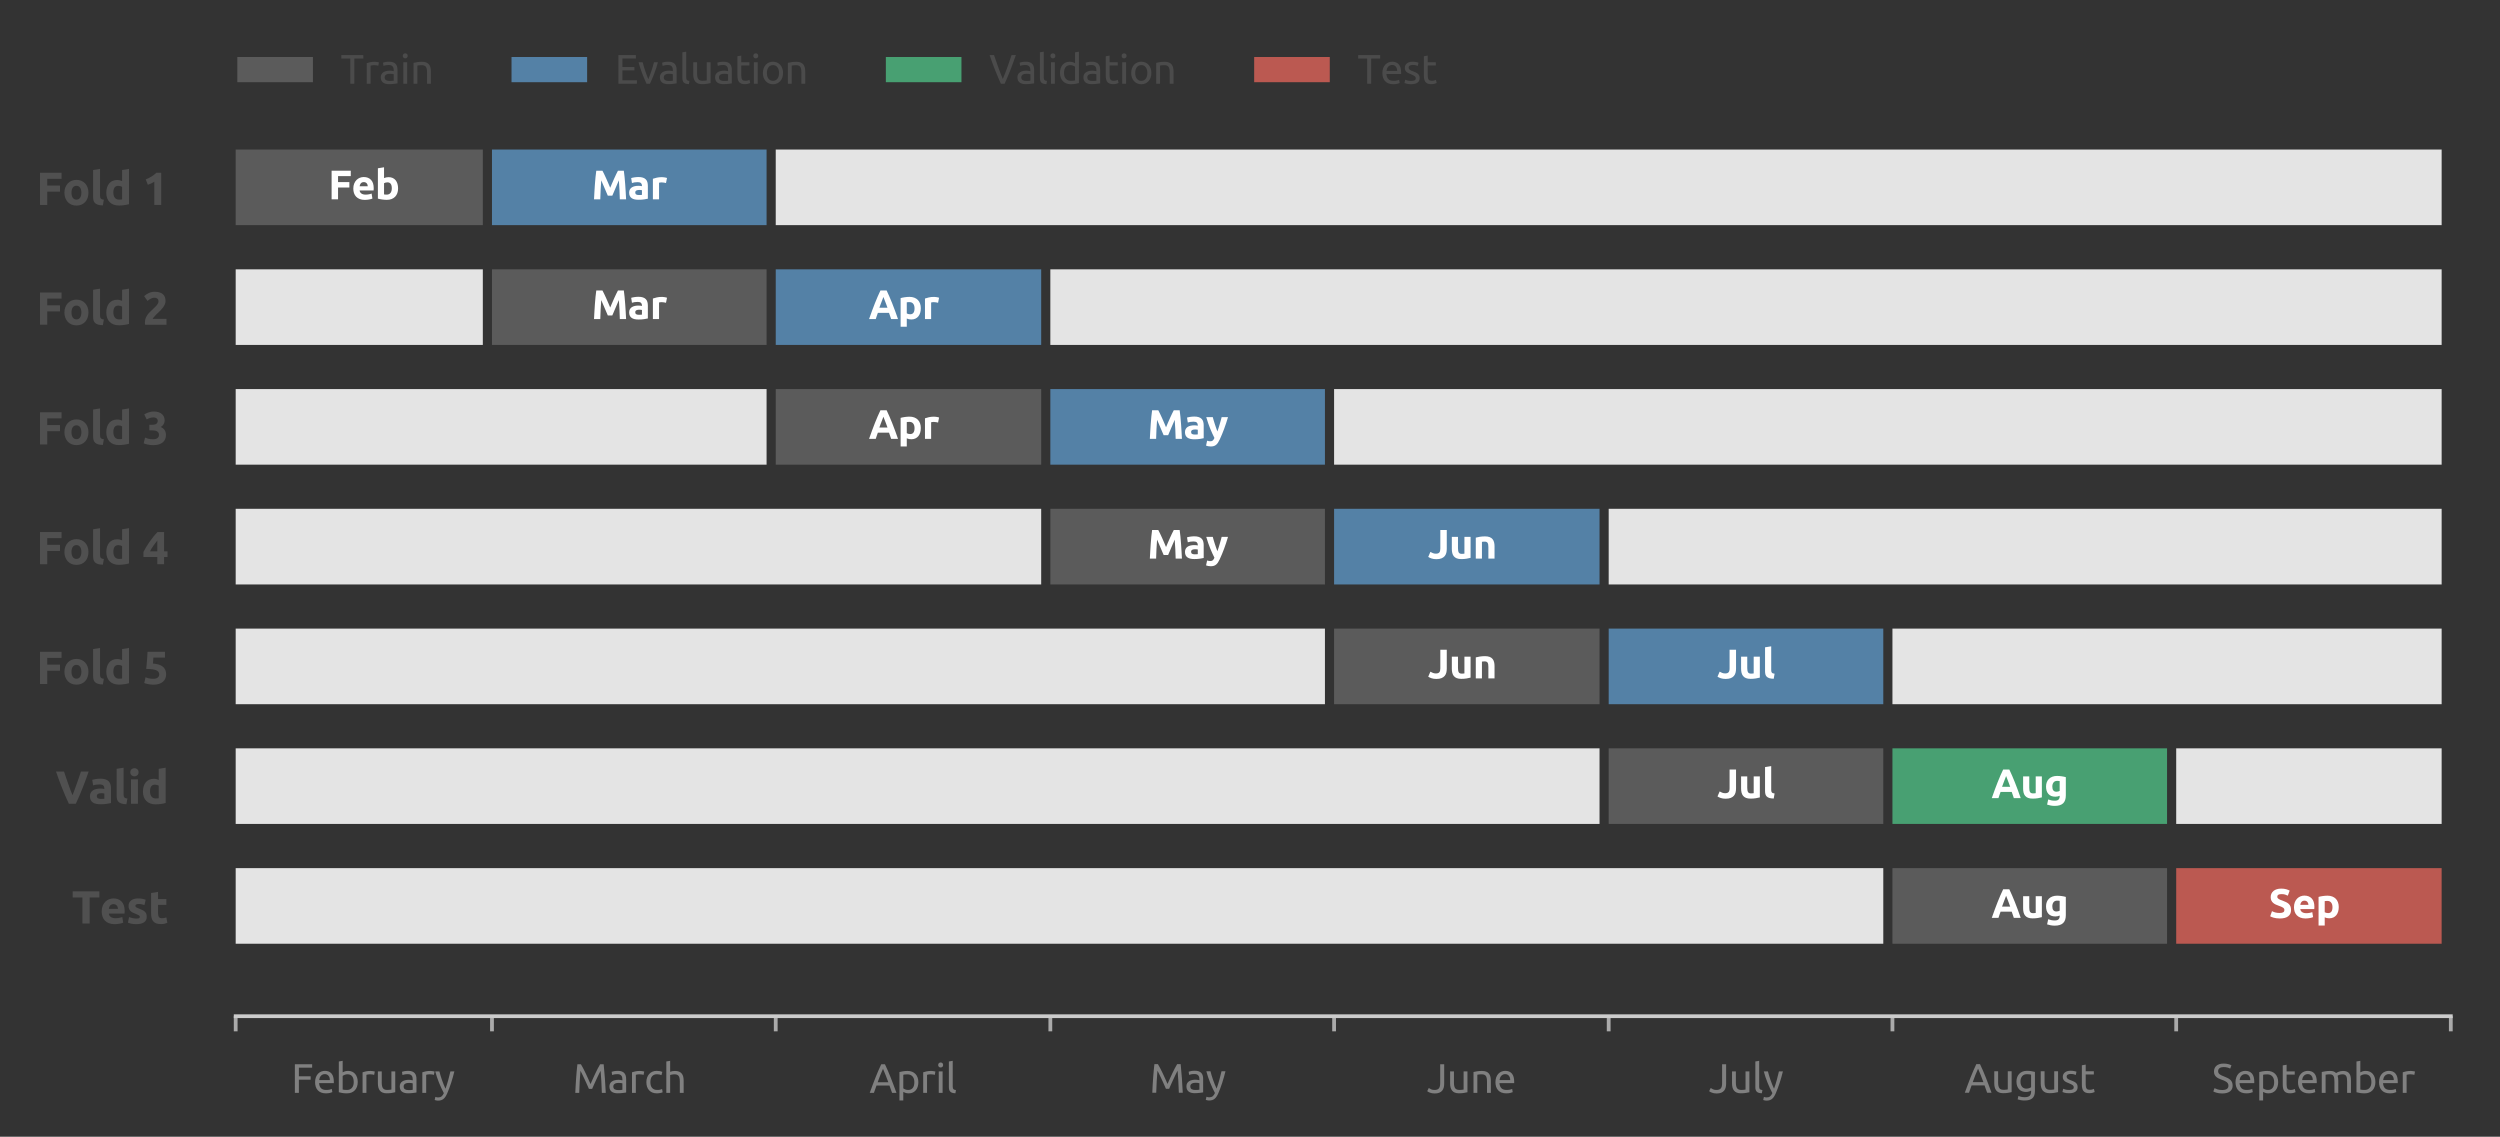 <?xml version="1.0" encoding="utf-8" standalone="no"?>
<!DOCTYPE svg PUBLIC "-//W3C//DTD SVG 1.1//EN"
  "http://www.w3.org/Graphics/SVG/1.1/DTD/svg11.dtd">
<svg xmlns:xlink="http://www.w3.org/1999/xlink" width="495.982pt" height="225.519pt" viewBox="0 0 495.982 225.519" xmlns="http://www.w3.org/2000/svg" version="1.1">
 <rect x="0" y="0" width="495.982" height="225.519" fill="#333333" stroke="none"/>
 <defs>
  <style type="text/css">*{stroke-linejoin: round; stroke-linecap: butt}</style>
 </defs>
 <g id="figure_1">
  <g id="patch_1">
   <path d="M 0 225.519 
L 495.982 225.519 
L 495.982 0 
L 0 0 
L 0 225.519 
z
" style="fill: none"/>
  </g>
  <g id="axes_1">
   <g id="patch_2">
    <path d="M 42.382 191.607 
L 488.782 191.607 
L 488.782 25.288 
L 42.382 25.288 
L 42.382 191.607 
z
" style="fill: none"/>
   </g>
   <g id="axes_2">
    <g id="patch_3">
     <path d="M 42.382 191.607 
L 488.782 191.607 
L 488.782 191.607 
L 42.382 191.607 
L 42.382 191.607 
z
" style="fill: none"/>
    </g>
    <g id="matplotlib.axis_1">
     <g id="xtick_1">
      <g id="line2d_1">
       <path d="M 46.758 191.607 
L 46.758 191.607 
" clip-path="url(#p24743c31ae)" style="fill: none; stroke-dasharray: 0.5,0.825; stroke-dashoffset: 0; stroke: #d9d9d9; stroke-width: 0.5"/>
      </g>
      <g id="line2d_2">
       <defs>
        <path id="ma938f11b43" d="M 0 0 
L 0 -3 
" style="stroke: #aaaaaa; stroke-width: 0.75"/>
       </defs>
       <g>
        <use xlink:href="#ma938f11b43" x="46.758" y="204.607" style="fill: #aaaaaa; stroke: #aaaaaa; stroke-width: 0.75"/>
       </g>
      </g>
     </g>
     <g id="xtick_2">
      <g id="line2d_3">
       <path d="M 97.605 191.607 
L 97.605 191.607 
" clip-path="url(#p24743c31ae)" style="fill: none; stroke-dasharray: 0.5,0.825; stroke-dashoffset: 0; stroke: #d9d9d9; stroke-width: 0.5"/>
      </g>
      <g id="line2d_4">
       <g>
        <use xlink:href="#ma938f11b43" x="97.605" y="204.607" style="fill: #aaaaaa; stroke: #aaaaaa; stroke-width: 0.75"/>
       </g>
      </g>
     </g>
     <g id="xtick_3">
      <g id="line2d_5">
       <path d="M 153.9 191.607 
L 153.9 191.607 
" clip-path="url(#p24743c31ae)" style="fill: none; stroke-dasharray: 0.5,0.825; stroke-dashoffset: 0; stroke: #d9d9d9; stroke-width: 0.5"/>
      </g>
      <g id="line2d_6">
       <g>
        <use xlink:href="#ma938f11b43" x="153.9" y="204.607" style="fill: #aaaaaa; stroke: #aaaaaa; stroke-width: 0.75"/>
       </g>
      </g>
     </g>
     <g id="xtick_4">
      <g id="line2d_7">
       <path d="M 208.379 191.607 
L 208.379 191.607 
" clip-path="url(#p24743c31ae)" style="fill: none; stroke-dasharray: 0.5,0.825; stroke-dashoffset: 0; stroke: #d9d9d9; stroke-width: 0.5"/>
      </g>
      <g id="line2d_8">
       <g>
        <use xlink:href="#ma938f11b43" x="208.379" y="204.607" style="fill: #aaaaaa; stroke: #aaaaaa; stroke-width: 0.75"/>
       </g>
      </g>
     </g>
     <g id="xtick_5">
      <g id="line2d_9">
       <path d="M 264.674 191.607 
L 264.674 191.607 
" clip-path="url(#p24743c31ae)" style="fill: none; stroke-dasharray: 0.5,0.825; stroke-dashoffset: 0; stroke: #d9d9d9; stroke-width: 0.5"/>
      </g>
      <g id="line2d_10">
       <g>
        <use xlink:href="#ma938f11b43" x="264.674" y="204.607" style="fill: #aaaaaa; stroke: #aaaaaa; stroke-width: 0.75"/>
       </g>
      </g>
     </g>
     <g id="xtick_6">
      <g id="line2d_11">
       <path d="M 319.152 191.607 
L 319.152 191.607 
" clip-path="url(#p24743c31ae)" style="fill: none; stroke-dasharray: 0.5,0.825; stroke-dashoffset: 0; stroke: #d9d9d9; stroke-width: 0.5"/>
      </g>
      <g id="line2d_12">
       <g>
        <use xlink:href="#ma938f11b43" x="319.152" y="204.607" style="fill: #aaaaaa; stroke: #aaaaaa; stroke-width: 0.75"/>
       </g>
      </g>
     </g>
     <g id="xtick_7">
      <g id="line2d_13">
       <path d="M 375.447 191.607 
L 375.447 191.607 
" clip-path="url(#p24743c31ae)" style="fill: none; stroke-dasharray: 0.5,0.825; stroke-dashoffset: 0; stroke: #d9d9d9; stroke-width: 0.5"/>
      </g>
      <g id="line2d_14">
       <g>
        <use xlink:href="#ma938f11b43" x="375.447" y="204.607" style="fill: #aaaaaa; stroke: #aaaaaa; stroke-width: 0.75"/>
       </g>
      </g>
     </g>
     <g id="xtick_8">
      <g id="line2d_15">
       <path d="M 431.742 191.607 
L 431.742 191.607 
" clip-path="url(#p24743c31ae)" style="fill: none; stroke-dasharray: 0.5,0.825; stroke-dashoffset: 0; stroke: #d9d9d9; stroke-width: 0.5"/>
      </g>
      <g id="line2d_16">
       <g>
        <use xlink:href="#ma938f11b43" x="431.742" y="204.607" style="fill: #aaaaaa; stroke: #aaaaaa; stroke-width: 0.75"/>
       </g>
      </g>
     </g>
     <g id="xtick_9">
      <g id="line2d_17">
       <path d="M 486.221 191.607 
L 486.221 191.607 
" clip-path="url(#p24743c31ae)" style="fill: none; stroke-dasharray: 0.5,0.825; stroke-dashoffset: 0; stroke: #d9d9d9; stroke-width: 0.5"/>
      </g>
      <g id="line2d_18">
       <g>
        <use xlink:href="#ma938f11b43" x="486.221" y="204.607" style="fill: #aaaaaa; stroke: #aaaaaa; stroke-width: 0.75"/>
       </g>
      </g>
     </g>
    </g>
    <g id="matplotlib.axis_2"/>
   </g>
   <g id="matplotlib.axis_3">
    <g id="xtick_10">
     <g id="text_1">
      <!-- February -->
      <g style="fill: #808080" transform="translate(57.797 216.815) scale(0.08 -0.08)">
       <defs>
        <path id="Ubuntu-Regular-46" d="M 550 0 
L 550 4435 
L 3226 4435 
L 3226 3904 
L 1171 3904 
L 1171 2566 
L 2995 2566 
L 2995 2042 
L 1171 2042 
L 1171 0 
L 550 0 
z
" transform="scale(0.016)"/>
        <path id="Ubuntu-Regular-65" d="M 326 1658 
Q 326 2099 454 2428 
Q 582 2758 793 2976 
Q 1005 3194 1280 3302 
Q 1555 3411 1843 3411 
Q 2515 3411 2873 2992 
Q 3232 2573 3232 1715 
Q 3232 1677 3232 1616 
Q 3232 1555 3226 1504 
L 947 1504 
Q 986 986 1248 717 
Q 1510 448 2067 448 
Q 2381 448 2595 502 
Q 2810 557 2918 608 
L 3002 109 
Q 2893 51 2621 -13 
Q 2349 -77 2003 -77 
Q 1568 -77 1251 54 
Q 934 186 729 416 
Q 525 646 425 963 
Q 326 1280 326 1658 
z
M 2611 1984 
Q 2618 2387 2410 2646 
Q 2202 2906 1837 2906 
Q 1632 2906 1475 2826 
Q 1318 2746 1209 2618 
Q 1101 2490 1040 2323 
Q 979 2157 960 1984 
L 2611 1984 
z
" transform="scale(0.016)"/>
        <path id="Ubuntu-Regular-62" d="M 1107 3181 
Q 1216 3251 1437 3328 
Q 1658 3405 1946 3405 
Q 2304 3405 2582 3277 
Q 2861 3149 3053 2918 
Q 3245 2688 3344 2368 
Q 3443 2048 3443 1664 
Q 3443 1261 3324 937 
Q 3206 614 2988 390 
Q 2771 166 2464 44 
Q 2157 -77 1773 -77 
Q 1357 -77 1037 -19 
Q 717 38 512 96 
L 512 4864 
L 1107 4966 
L 1107 3181 
z
M 1107 518 
Q 1197 493 1360 470 
Q 1523 448 1766 448 
Q 2246 448 2534 765 
Q 2822 1082 2822 1664 
Q 2822 1920 2771 2144 
Q 2720 2368 2605 2531 
Q 2490 2694 2307 2787 
Q 2125 2880 1869 2880 
Q 1626 2880 1421 2797 
Q 1216 2714 1107 2624 
L 1107 518 
z
" transform="scale(0.016)"/>
        <path id="Ubuntu-Regular-72" d="M 1741 3398 
Q 1818 3398 1917 3388 
Q 2016 3379 2112 3363 
Q 2208 3347 2288 3331 
Q 2368 3315 2406 3302 
L 2304 2784 
Q 2234 2810 2070 2845 
Q 1907 2880 1651 2880 
Q 1485 2880 1321 2845 
Q 1158 2810 1107 2797 
L 1107 0 
L 512 0 
L 512 3187 
Q 723 3264 1036 3331 
Q 1350 3398 1741 3398 
z
" transform="scale(0.016)"/>
        <path id="Ubuntu-Regular-75" d="M 3162 96 
Q 2957 45 2621 -12 
Q 2285 -70 1843 -70 
Q 1459 -70 1196 42 
Q 934 154 774 358 
Q 614 563 544 841 
Q 474 1120 474 1459 
L 474 3328 
L 1069 3328 
L 1069 1587 
Q 1069 979 1261 716 
Q 1453 454 1907 454 
Q 2003 454 2105 460 
Q 2208 467 2297 476 
Q 2387 486 2460 496 
Q 2534 506 2566 518 
L 2566 3328 
L 3162 3328 
L 3162 96 
z
" transform="scale(0.016)"/>
        <path id="Ubuntu-Regular-61" d="M 1638 429 
Q 1850 429 2013 438 
Q 2176 448 2285 474 
L 2285 1466 
Q 2221 1498 2077 1520 
Q 1933 1542 1728 1542 
Q 1594 1542 1443 1523 
Q 1293 1504 1168 1443 
Q 1043 1382 960 1276 
Q 877 1171 877 998 
Q 877 678 1081 553 
Q 1286 429 1638 429 
z
M 1587 3411 
Q 1946 3411 2192 3318 
Q 2438 3226 2588 3056 
Q 2739 2886 2803 2652 
Q 2867 2419 2867 2138 
L 2867 58 
Q 2790 45 2652 22 
Q 2515 0 2342 -19 
Q 2170 -38 1968 -54 
Q 1766 -70 1568 -70 
Q 1286 -70 1049 -12 
Q 813 45 640 169 
Q 467 294 371 499 
Q 275 704 275 992 
Q 275 1267 387 1465 
Q 499 1664 691 1785 
Q 883 1907 1139 1964 
Q 1395 2022 1677 2022 
Q 1766 2022 1862 2012 
Q 1958 2003 2044 1987 
Q 2131 1971 2195 1958 
Q 2259 1946 2285 1939 
L 2285 2106 
Q 2285 2253 2253 2397 
Q 2221 2541 2137 2653 
Q 2054 2765 1910 2832 
Q 1766 2899 1536 2899 
Q 1242 2899 1021 2857 
Q 800 2816 691 2771 
L 621 3264 
Q 736 3315 1005 3363 
Q 1274 3411 1587 3411 
z
" transform="scale(0.016)"/>
        <path id="Ubuntu-Regular-79" d="M 122 -621 
Q 192 -653 304 -681 
Q 416 -710 525 -710 
Q 877 -710 1075 -553 
Q 1274 -397 1434 -45 
Q 1030 723 681 1584 
Q 333 2445 102 3328 
L 742 3328 
Q 813 3040 912 2707 
Q 1011 2374 1132 2022 
Q 1254 1670 1395 1318 
Q 1536 966 1690 640 
Q 1933 1312 2112 1971 
Q 2291 2630 2451 3328 
L 3066 3328 
Q 2835 2387 2553 1520 
Q 2272 653 1946 -102 
Q 1818 -390 1680 -598 
Q 1542 -806 1376 -940 
Q 1210 -1075 1002 -1139 
Q 794 -1203 531 -1203 
Q 461 -1203 384 -1193 
Q 307 -1184 233 -1168 
Q 160 -1152 99 -1133 
Q 38 -1114 13 -1101 
L 122 -621 
z
" transform="scale(0.016)"/>
       </defs>
       <use xlink:href="#Ubuntu-Regular-46"/>
       <use xlink:href="#Ubuntu-Regular-65" x="53.7"/>
       <use xlink:href="#Ubuntu-Regular-62" x="109.6"/>
       <use xlink:href="#Ubuntu-Regular-72" x="168.5"/>
       <use xlink:href="#Ubuntu-Regular-75" x="207.1"/>
       <use xlink:href="#Ubuntu-Regular-61" x="264.5"/>
       <use xlink:href="#Ubuntu-Regular-72" x="316.7"/>
       <use xlink:href="#Ubuntu-Regular-79" x="355.3"/>
      </g>
     </g>
    </g>
    <g id="xtick_11">
     <g id="text_2">
      <!-- March -->
      <g style="fill: #808080" transform="translate(113.585 216.815) scale(0.08 -0.08)">
       <defs>
        <path id="Ubuntu-Regular-4d" d="M 2541 614 
Q 2477 768 2371 1005 
Q 2266 1242 2144 1517 
Q 2022 1792 1884 2083 
Q 1747 2374 1625 2633 
Q 1504 2893 1398 3097 
Q 1293 3302 1229 3411 
Q 1158 2656 1113 1776 
Q 1069 896 1037 0 
L 429 0 
Q 454 576 486 1161 
Q 518 1747 560 2313 
Q 602 2880 650 3417 
Q 698 3955 755 4435 
L 1299 4435 
Q 1472 4154 1670 3770 
Q 1869 3386 2067 2966 
Q 2266 2547 2451 2128 
Q 2637 1709 2790 1363 
Q 2944 1709 3129 2128 
Q 3315 2547 3513 2966 
Q 3712 3386 3910 3770 
Q 4109 4154 4282 4435 
L 4826 4435 
Q 5043 2291 5152 0 
L 4544 0 
Q 4512 896 4467 1776 
Q 4422 2656 4352 3411 
Q 4288 3302 4182 3097 
Q 4077 2893 3955 2633 
Q 3834 2374 3696 2083 
Q 3558 1792 3436 1517 
Q 3315 1242 3209 1005 
Q 3104 768 3040 614 
L 2541 614 
z
" transform="scale(0.016)"/>
        <path id="Ubuntu-Regular-63" d="M 1958 -77 
Q 1555 -77 1251 51 
Q 947 179 739 409 
Q 531 640 428 957 
Q 326 1274 326 1658 
Q 326 2042 438 2362 
Q 550 2682 755 2915 
Q 960 3149 1257 3280 
Q 1555 3411 1920 3411 
Q 2144 3411 2368 3372 
Q 2592 3334 2797 3251 
L 2662 2746 
Q 2528 2810 2352 2848 
Q 2176 2886 1978 2886 
Q 1478 2886 1212 2572 
Q 947 2259 947 1658 
Q 947 1389 1008 1165 
Q 1069 941 1200 781 
Q 1331 621 1536 534 
Q 1741 448 2035 448 
Q 2272 448 2464 493 
Q 2656 538 2765 589 
L 2848 90 
Q 2797 58 2701 29 
Q 2605 0 2483 -22 
Q 2362 -45 2224 -61 
Q 2086 -77 1958 -77 
z
" transform="scale(0.016)"/>
        <path id="Ubuntu-Regular-68" d="M 512 0 
L 512 4864 
L 1107 4966 
L 1107 3264 
Q 1274 3328 1462 3363 
Q 1651 3398 1837 3398 
Q 2234 3398 2496 3286 
Q 2758 3174 2915 2972 
Q 3072 2771 3136 2489 
Q 3200 2208 3200 1869 
L 3200 0 
L 2605 0 
L 2605 1741 
Q 2605 2048 2563 2265 
Q 2522 2483 2426 2617 
Q 2330 2752 2170 2813 
Q 2010 2874 1773 2874 
Q 1677 2874 1574 2861 
Q 1472 2848 1379 2832 
Q 1286 2816 1212 2797 
Q 1139 2778 1107 2765 
L 1107 0 
L 512 0 
z
" transform="scale(0.016)"/>
       </defs>
       <use xlink:href="#Ubuntu-Regular-4d"/>
       <use xlink:href="#Ubuntu-Regular-61" x="87.1"/>
       <use xlink:href="#Ubuntu-Regular-72" x="139.3"/>
       <use xlink:href="#Ubuntu-Regular-63" x="177.9"/>
       <use xlink:href="#Ubuntu-Regular-68" x="224.4"/>
      </g>
     </g>
    </g>
    <g id="xtick_12">
     <g id="text_3">
      <!-- April -->
      <g style="fill: #808080" transform="translate(172.484 216.815) scale(0.08 -0.08)">
       <defs>
        <path id="Ubuntu-Regular-41" d="M 3514 0 
Q 3405 288 3309 566 
Q 3213 845 3110 1133 
L 1101 1133 
L 698 0 
L 51 0 
Q 307 704 531 1302 
Q 755 1901 969 2438 
Q 1184 2976 1395 3465 
Q 1606 3955 1837 4435 
L 2406 4435 
Q 2637 3955 2848 3465 
Q 3059 2976 3273 2438 
Q 3488 1901 3712 1302 
Q 3936 704 4192 0 
L 3514 0 
z
M 2931 1645 
Q 2726 2202 2524 2723 
Q 2323 3245 2106 3725 
Q 1882 3245 1680 2723 
Q 1478 2202 1280 1645 
L 2931 1645 
z
" transform="scale(0.016)"/>
        <path id="Ubuntu-Regular-70" d="M 2822 1658 
Q 2822 2240 2534 2553 
Q 2246 2867 1766 2867 
Q 1498 2867 1347 2848 
Q 1197 2829 1107 2803 
L 1107 704 
Q 1216 614 1421 531 
Q 1626 448 1869 448 
Q 2125 448 2307 541 
Q 2490 634 2605 797 
Q 2720 960 2771 1181 
Q 2822 1402 2822 1658 
z
M 3443 1658 
Q 3443 1280 3344 960 
Q 3245 640 3053 409 
Q 2861 179 2582 51 
Q 2304 -77 1946 -77 
Q 1658 -77 1437 0 
Q 1216 77 1107 147 
L 1107 -1184 
L 512 -1184 
L 512 3226 
Q 723 3277 1040 3337 
Q 1357 3398 1773 3398 
Q 2157 3398 2464 3276 
Q 2771 3155 2988 2931 
Q 3206 2707 3324 2384 
Q 3443 2061 3443 1658 
z
" transform="scale(0.016)"/>
        <path id="Ubuntu-Regular-69" d="M 1107 0 
L 512 0 
L 512 3328 
L 1107 3328 
L 1107 0 
z
M 806 3930 
Q 646 3930 534 4035 
Q 422 4141 422 4320 
Q 422 4499 534 4604 
Q 646 4710 806 4710 
Q 966 4710 1078 4604 
Q 1190 4499 1190 4320 
Q 1190 4141 1078 4035 
Q 966 3930 806 3930 
z
" transform="scale(0.016)"/>
        <path id="Ubuntu-Regular-6c" d="M 1510 -64 
Q 960 -51 729 173 
Q 499 397 499 870 
L 499 4864 
L 1094 4966 
L 1094 966 
Q 1094 819 1120 723 
Q 1146 627 1203 569 
Q 1261 512 1357 483 
Q 1453 454 1594 435 
L 1510 -64 
z
" transform="scale(0.016)"/>
       </defs>
       <use xlink:href="#Ubuntu-Regular-41"/>
       <use xlink:href="#Ubuntu-Regular-70" x="66.3"/>
       <use xlink:href="#Ubuntu-Regular-72" x="125.2"/>
       <use xlink:href="#Ubuntu-Regular-69" x="163.8"/>
       <use xlink:href="#Ubuntu-Regular-6c" x="189.1"/>
      </g>
     </g>
    </g>
    <g id="xtick_13">
     <g id="text_4">
      <!-- May -->
      <g style="fill: #808080" transform="translate(228.058 216.791) scale(0.08 -0.08)">
       <use xlink:href="#Ubuntu-Regular-4d"/>
       <use xlink:href="#Ubuntu-Regular-61" x="87.1"/>
       <use xlink:href="#Ubuntu-Regular-79" x="139.3"/>
      </g>
     </g>
    </g>
    <g id="xtick_14">
     <g id="text_5">
      <!-- June -->
      <g style="fill: #808080" transform="translate(283.084 216.815) scale(0.08 -0.08)">
       <defs>
        <path id="Ubuntu-Regular-4a" d="M 2682 1427 
Q 2682 1107 2614 832 
Q 2547 557 2377 349 
Q 2208 141 1923 22 
Q 1638 -96 1210 -96 
Q 992 -96 809 -61 
Q 627 -26 480 28 
Q 333 83 224 144 
Q 115 205 51 262 
L 294 755 
Q 429 659 643 553 
Q 858 448 1178 448 
Q 1638 448 1849 681 
Q 2061 915 2061 1485 
L 2061 4435 
L 2682 4435 
L 2682 1427 
z
" transform="scale(0.016)"/>
        <path id="Ubuntu-Regular-6e" d="M 512 3232 
Q 717 3283 1056 3340 
Q 1395 3398 1837 3398 
Q 2234 3398 2496 3286 
Q 2758 3174 2915 2972 
Q 3072 2771 3136 2489 
Q 3200 2208 3200 1869 
L 3200 0 
L 2605 0 
L 2605 1741 
Q 2605 2048 2563 2265 
Q 2522 2483 2426 2617 
Q 2330 2752 2170 2813 
Q 2010 2874 1773 2874 
Q 1677 2874 1574 2867 
Q 1472 2861 1379 2851 
Q 1286 2842 1212 2829 
Q 1139 2816 1107 2810 
L 1107 0 
L 512 0 
L 512 3232 
z
" transform="scale(0.016)"/>
       </defs>
       <use xlink:href="#Ubuntu-Regular-4a"/>
       <use xlink:href="#Ubuntu-Regular-75" x="50"/>
       <use xlink:href="#Ubuntu-Regular-6e" x="107.4"/>
       <use xlink:href="#Ubuntu-Regular-65" x="164.8"/>
      </g>
     </g>
    </g>
    <g id="xtick_15">
     <g id="text_6">
      <!-- July -->
      <g style="fill: #808080" transform="translate(339.016 216.815) scale(0.08 -0.08)">
       <use xlink:href="#Ubuntu-Regular-4a"/>
       <use xlink:href="#Ubuntu-Regular-75" x="50"/>
       <use xlink:href="#Ubuntu-Regular-6c" x="107.4"/>
       <use xlink:href="#Ubuntu-Regular-79" x="134.7"/>
      </g>
     </g>
    </g>
    <g id="xtick_16">
     <g id="text_7">
      <!-- August -->
      <g style="fill: #808080" transform="translate(389.739 216.791) scale(0.08 -0.08)">
       <defs>
        <path id="Ubuntu-Regular-67" d="M 2598 333 
Q 2522 282 2301 202 
Q 2080 122 1786 122 
Q 1485 122 1219 218 
Q 954 314 755 515 
Q 557 717 441 1017 
Q 326 1318 326 1734 
Q 326 2099 435 2403 
Q 544 2707 752 2928 
Q 960 3149 1261 3273 
Q 1562 3398 1939 3398 
Q 2355 3398 2665 3337 
Q 2976 3277 3187 3226 
L 3187 256 
Q 3187 -512 2790 -857 
Q 2394 -1203 1587 -1203 
Q 1274 -1203 995 -1152 
Q 717 -1101 512 -1030 
L 621 -512 
Q 800 -582 1059 -636 
Q 1318 -691 1600 -691 
Q 2131 -691 2364 -480 
Q 2598 -269 2598 192 
L 2598 333 
z
M 2592 2803 
Q 2502 2829 2352 2851 
Q 2202 2874 1946 2874 
Q 1466 2874 1206 2560 
Q 947 2246 947 1728 
Q 947 1440 1020 1235 
Q 1094 1030 1219 896 
Q 1344 762 1507 698 
Q 1670 634 1843 634 
Q 2080 634 2278 701 
Q 2477 768 2592 858 
L 2592 2803 
z
" transform="scale(0.016)"/>
        <path id="Ubuntu-Regular-73" d="M 1286 429 
Q 1651 429 1827 525 
Q 2003 621 2003 832 
Q 2003 1050 1830 1178 
Q 1658 1306 1261 1466 
Q 1069 1542 893 1622 
Q 717 1702 589 1811 
Q 461 1920 384 2073 
Q 307 2227 307 2451 
Q 307 2893 633 3152 
Q 960 3411 1523 3411 
Q 1664 3411 1805 3395 
Q 1946 3379 2067 3356 
Q 2189 3334 2281 3308 
Q 2374 3283 2426 3264 
L 2317 2752 
Q 2221 2803 2016 2857 
Q 1811 2912 1523 2912 
Q 1274 2912 1088 2813 
Q 902 2714 902 2502 
Q 902 2394 944 2310 
Q 986 2227 1072 2160 
Q 1158 2093 1286 2035 
Q 1414 1978 1594 1914 
Q 1830 1824 2016 1737 
Q 2202 1651 2333 1536 
Q 2464 1421 2534 1257 
Q 2605 1094 2605 858 
Q 2605 397 2262 160 
Q 1920 -77 1286 -77 
Q 845 -77 595 -3 
Q 346 70 256 109 
L 365 621 
Q 467 582 691 505 
Q 915 429 1286 429 
z
" transform="scale(0.016)"/>
        <path id="Ubuntu-Regular-74" d="M 1069 3328 
L 2330 3328 
L 2330 2829 
L 1069 2829 
L 1069 1293 
Q 1069 1043 1107 880 
Q 1146 717 1222 624 
Q 1299 531 1414 492 
Q 1530 454 1683 454 
Q 1952 454 2115 515 
Q 2278 576 2342 602 
L 2458 109 
Q 2368 64 2144 -3 
Q 1920 -70 1632 -70 
Q 1293 -70 1072 16 
Q 851 102 716 275 
Q 582 448 528 701 
Q 474 954 474 1286 
L 474 4256 
L 1069 4358 
L 1069 3328 
z
" transform="scale(0.016)"/>
       </defs>
       <use xlink:href="#Ubuntu-Regular-41"/>
       <use xlink:href="#Ubuntu-Regular-75" x="66.3"/>
       <use xlink:href="#Ubuntu-Regular-67" x="123.7"/>
       <use xlink:href="#Ubuntu-Regular-75" x="181.5"/>
       <use xlink:href="#Ubuntu-Regular-73" x="238.9"/>
       <use xlink:href="#Ubuntu-Regular-74" x="283.5"/>
      </g>
     </g>
    </g>
    <g id="xtick_17">
     <g id="text_8">
      <!-- September -->
      <g style="fill: #808080" transform="translate(438.837 216.815) scale(0.08 -0.08)">
       <defs>
        <path id="Ubuntu-Regular-53" d="M 1581 442 
Q 2554 442 2554 1107 
Q 2554 1312 2467 1456 
Q 2381 1600 2233 1705 
Q 2086 1811 1897 1888 
Q 1709 1965 1498 2042 
Q 1254 2125 1036 2230 
Q 819 2336 659 2480 
Q 499 2624 406 2822 
Q 314 3021 314 3302 
Q 314 3885 710 4211 
Q 1107 4538 1805 4538 
Q 2208 4538 2537 4451 
Q 2867 4365 3021 4262 
L 2822 3757 
Q 2688 3840 2422 3920 
Q 2157 4000 1805 4000 
Q 1626 4000 1472 3961 
Q 1318 3923 1203 3846 
Q 1088 3770 1021 3651 
Q 954 3533 954 3373 
Q 954 3194 1024 3072 
Q 1094 2950 1222 2857 
Q 1350 2765 1520 2688 
Q 1690 2611 1894 2534 
Q 2182 2419 2422 2304 
Q 2662 2189 2838 2029 
Q 3014 1869 3110 1648 
Q 3206 1427 3206 1114 
Q 3206 531 2780 217 
Q 2355 -96 1581 -96 
Q 1318 -96 1097 -61 
Q 877 -26 704 22 
Q 531 70 406 124 
Q 282 179 211 218 
L 397 730 
Q 544 646 845 544 
Q 1146 442 1581 442 
z
" transform="scale(0.016)"/>
        <path id="Ubuntu-Regular-6d" d="M 512 3232 
Q 717 3283 1053 3340 
Q 1389 3398 1830 3398 
Q 2150 3398 2368 3312 
Q 2586 3226 2733 3059 
Q 2778 3091 2874 3148 
Q 2970 3206 3110 3260 
Q 3251 3315 3424 3356 
Q 3597 3398 3795 3398 
Q 4179 3398 4422 3286 
Q 4666 3174 4803 2969 
Q 4941 2765 4989 2483 
Q 5037 2202 5037 1869 
L 5037 0 
L 4442 0 
L 4442 1741 
Q 4442 2035 4413 2246 
Q 4384 2458 4304 2598 
Q 4224 2739 4086 2806 
Q 3949 2874 3731 2874 
Q 3430 2874 3235 2794 
Q 3040 2714 2970 2650 
Q 3021 2483 3046 2284 
Q 3072 2086 3072 1869 
L 3072 0 
L 2477 0 
L 2477 1741 
Q 2477 2035 2445 2246 
Q 2413 2458 2333 2598 
Q 2253 2739 2115 2806 
Q 1978 2874 1766 2874 
Q 1677 2874 1574 2867 
Q 1472 2861 1379 2851 
Q 1286 2842 1209 2829 
Q 1133 2816 1107 2810 
L 1107 0 
L 512 0 
L 512 3232 
z
" transform="scale(0.016)"/>
       </defs>
       <use xlink:href="#Ubuntu-Regular-53"/>
       <use xlink:href="#Ubuntu-Regular-65" x="53.2"/>
       <use xlink:href="#Ubuntu-Regular-70" x="109.1"/>
       <use xlink:href="#Ubuntu-Regular-74" x="168"/>
       <use xlink:href="#Ubuntu-Regular-65" x="208.2"/>
       <use xlink:href="#Ubuntu-Regular-6d" x="264.1"/>
       <use xlink:href="#Ubuntu-Regular-62" x="350.2"/>
       <use xlink:href="#Ubuntu-Regular-65" x="409.1"/>
       <use xlink:href="#Ubuntu-Regular-72" x="465"/>
      </g>
     </g>
    </g>
   </g>
   <g id="matplotlib.axis_4">
    <g id="ytick_1">
     <g id="text_9">
      <!-- Test -->
      <g style="fill: #505050" transform="translate(14.237 183.219) scale(0.09 -0.09)">
       <defs>
        <path id="Ubuntu-Bold-54" d="M 3802 4435 
L 3802 3584 
L 2464 3584 
L 2464 0 
L 1466 0 
L 1466 3584 
L 128 3584 
L 128 4435 
L 3802 4435 
z
" transform="scale(0.016)"/>
        <path id="Ubuntu-Bold-65" d="M 288 1658 
Q 288 2106 425 2442 
Q 563 2778 787 3002 
Q 1011 3226 1302 3341 
Q 1594 3456 1901 3456 
Q 2618 3456 3034 3017 
Q 3450 2579 3450 1728 
Q 3450 1645 3443 1545 
Q 3437 1446 3430 1370 
L 1267 1370 
Q 1299 1075 1542 902 
Q 1786 730 2195 730 
Q 2458 730 2710 778 
Q 2963 826 3123 896 
L 3251 122 
Q 3174 83 3046 44 
Q 2918 6 2761 -22 
Q 2605 -51 2425 -70 
Q 2246 -90 2067 -90 
Q 1613 -90 1277 44 
Q 941 179 720 412 
Q 499 646 393 966 
Q 288 1286 288 1658 
z
M 2528 2022 
Q 2522 2144 2486 2259 
Q 2451 2374 2377 2464 
Q 2304 2554 2192 2611 
Q 2080 2669 1914 2669 
Q 1754 2669 1638 2614 
Q 1523 2560 1446 2470 
Q 1370 2381 1328 2262 
Q 1286 2144 1267 2022 
L 2528 2022 
z
" transform="scale(0.016)"/>
        <path id="Ubuntu-Bold-73" d="M 1414 685 
Q 1677 685 1785 736 
Q 1894 787 1894 934 
Q 1894 1050 1753 1136 
Q 1613 1222 1325 1331 
Q 1101 1414 918 1504 
Q 736 1594 608 1718 
Q 480 1843 409 2016 
Q 339 2189 339 2432 
Q 339 2906 691 3181 
Q 1043 3456 1658 3456 
Q 1965 3456 2246 3401 
Q 2528 3347 2694 3283 
L 2528 2541 
Q 2362 2598 2166 2643 
Q 1971 2688 1728 2688 
Q 1280 2688 1280 2438 
Q 1280 2381 1299 2336 
Q 1318 2291 1376 2249 
Q 1434 2208 1533 2160 
Q 1632 2112 1786 2054 
Q 2099 1939 2304 1827 
Q 2509 1715 2627 1584 
Q 2746 1453 2794 1293 
Q 2842 1133 2842 922 
Q 2842 422 2467 166 
Q 2093 -90 1408 -90 
Q 960 -90 662 -13 
Q 365 64 250 115 
L 410 890 
Q 653 794 909 739 
Q 1165 685 1414 685 
z
" transform="scale(0.016)"/>
        <path id="Ubuntu-Bold-74" d="M 416 4205 
L 1370 4358 
L 1370 3366 
L 2515 3366 
L 2515 2573 
L 1370 2573 
L 1370 1389 
Q 1370 1088 1475 909 
Q 1581 730 1901 730 
Q 2054 730 2217 758 
Q 2381 787 2515 838 
L 2650 96 
Q 2477 26 2265 -25 
Q 2054 -77 1747 -77 
Q 1357 -77 1101 28 
Q 845 134 691 323 
Q 538 512 477 781 
Q 416 1050 416 1376 
L 416 4205 
z
" transform="scale(0.016)"/>
       </defs>
       <use xlink:href="#Ubuntu-Bold-54"/>
       <use xlink:href="#Ubuntu-Bold-65" x="61.4"/>
       <use xlink:href="#Ubuntu-Bold-73" x="119.8"/>
       <use xlink:href="#Ubuntu-Bold-74" x="168.3"/>
      </g>
     </g>
    </g>
    <g id="ytick_2">
     <g id="text_10">
      <!-- Valid -->
      <g style="fill: #505050" transform="translate(11.025 159.459) scale(0.09 -0.09)">
       <defs>
        <path id="Ubuntu-Bold-56" d="M 1830 0 
Q 1568 557 1312 1158 
Q 1056 1760 825 2349 
Q 595 2938 400 3475 
Q 205 4013 64 4435 
L 1165 4435 
Q 1293 4051 1443 3606 
Q 1594 3162 1750 2720 
Q 1907 2278 2054 1875 
Q 2202 1472 2330 1178 
Q 2451 1472 2601 1875 
Q 2752 2278 2909 2720 
Q 3066 3162 3216 3606 
Q 3366 4051 3494 4435 
L 4557 4435 
Q 4410 4013 4218 3475 
Q 4026 2938 3795 2349 
Q 3565 1760 3309 1158 
Q 3053 557 2790 0 
L 1830 0 
z
" transform="scale(0.016)"/>
        <path id="Ubuntu-Bold-61" d="M 1734 666 
Q 1875 666 2003 672 
Q 2131 678 2208 691 
L 2208 1414 
Q 2150 1427 2035 1440 
Q 1920 1453 1824 1453 
Q 1690 1453 1571 1437 
Q 1453 1421 1363 1376 
Q 1274 1331 1222 1254 
Q 1171 1178 1171 1062 
Q 1171 838 1321 752 
Q 1472 666 1734 666 
z
M 1658 3456 
Q 2080 3456 2361 3360 
Q 2643 3264 2812 3085 
Q 2982 2906 3052 2650 
Q 3123 2394 3123 2080 
L 3123 96 
Q 2918 51 2553 -9 
Q 2189 -70 1670 -70 
Q 1344 -70 1078 -12 
Q 813 45 621 176 
Q 429 307 326 518 
Q 224 730 224 1037 
Q 224 1331 342 1536 
Q 461 1741 659 1862 
Q 858 1984 1114 2038 
Q 1370 2093 1645 2093 
Q 1830 2093 1974 2077 
Q 2118 2061 2208 2035 
L 2208 2125 
Q 2208 2368 2061 2515 
Q 1914 2662 1549 2662 
Q 1306 2662 1069 2627 
Q 832 2592 659 2528 
L 538 3296 
Q 621 3322 745 3350 
Q 870 3379 1017 3401 
Q 1165 3424 1328 3440 
Q 1491 3456 1658 3456 
z
" transform="scale(0.016)"/>
        <path id="Ubuntu-Bold-6c" d="M 1792 -64 
Q 1376 -58 1117 25 
Q 858 109 707 259 
Q 557 410 502 624 
Q 448 838 448 1107 
L 448 4813 
L 1402 4966 
L 1402 1299 
Q 1402 1171 1421 1068 
Q 1440 966 1494 896 
Q 1549 826 1651 781 
Q 1754 736 1926 723 
L 1792 -64 
z
" transform="scale(0.016)"/>
        <path id="Ubuntu-Bold-69" d="M 1402 0 
L 448 0 
L 448 3366 
L 1402 3366 
L 1402 0 
z
M 1491 4339 
Q 1491 4077 1321 3926 
Q 1152 3776 922 3776 
Q 691 3776 521 3926 
Q 352 4077 352 4339 
Q 352 4602 521 4752 
Q 691 4902 922 4902 
Q 1152 4902 1321 4752 
Q 1491 4602 1491 4339 
z
" transform="scale(0.016)"/>
        <path id="Ubuntu-Bold-64" d="M 1261 1709 
Q 1261 1267 1459 998 
Q 1658 730 2048 730 
Q 2176 730 2285 739 
Q 2394 749 2464 762 
L 2464 2496 
Q 2374 2554 2230 2592 
Q 2086 2630 1939 2630 
Q 1261 2630 1261 1709 
z
M 3418 109 
Q 3290 70 3123 35 
Q 2957 0 2774 -25 
Q 2592 -51 2403 -67 
Q 2214 -83 2042 -83 
Q 1626 -83 1299 38 
Q 973 160 749 387 
Q 525 614 406 937 
Q 288 1261 288 1664 
Q 288 2074 390 2403 
Q 493 2733 685 2963 
Q 877 3194 1155 3315 
Q 1434 3437 1792 3437 
Q 1990 3437 2147 3398 
Q 2304 3360 2464 3290 
L 2464 4813 
L 3418 4966 
L 3418 109 
z
" transform="scale(0.016)"/>
       </defs>
       <use xlink:href="#Ubuntu-Bold-56"/>
       <use xlink:href="#Ubuntu-Bold-61" x="72.2"/>
       <use xlink:href="#Ubuntu-Bold-6c" x="127.5"/>
       <use xlink:href="#Ubuntu-Bold-69" x="159.1"/>
       <use xlink:href="#Ubuntu-Bold-64" x="188"/>
      </g>
     </g>
    </g>
    <g id="ytick_3">
     <g id="text_11">
      <!-- Fold 5 -->
      <g style="fill: #505050" transform="translate(7.2 135.699) scale(0.09 -0.09)">
       <defs>
        <path id="Ubuntu-Bold-46" d="M 512 0 
L 512 4435 
L 3482 4435 
L 3482 3597 
L 1510 3597 
L 1510 2669 
L 3264 2669 
L 3264 1830 
L 1510 1830 
L 1510 0 
L 512 0 
z
" transform="scale(0.016)"/>
        <path id="Ubuntu-Bold-6f" d="M 3597 1690 
Q 3597 1293 3481 963 
Q 3366 634 3148 400 
Q 2931 166 2627 38 
Q 2323 -90 1946 -90 
Q 1574 -90 1270 38 
Q 966 166 748 400 
Q 531 634 409 963 
Q 288 1293 288 1690 
Q 288 2086 413 2412 
Q 538 2739 758 2969 
Q 979 3200 1283 3328 
Q 1587 3456 1946 3456 
Q 2310 3456 2614 3328 
Q 2918 3200 3136 2969 
Q 3354 2739 3475 2412 
Q 3597 2086 3597 1690 
z
M 2624 1690 
Q 2624 2131 2448 2384 
Q 2272 2637 1946 2637 
Q 1619 2637 1440 2384 
Q 1261 2131 1261 1690 
Q 1261 1248 1440 989 
Q 1619 730 1946 730 
Q 2272 730 2448 989 
Q 2624 1248 2624 1690 
z
" transform="scale(0.016)"/>
        <path id="Ubuntu-Bold-20" transform="scale(0.016)"/>
        <path id="Ubuntu-Bold-35" d="M 2304 1306 
Q 2304 1491 2221 1635 
Q 2138 1779 1933 1875 
Q 1728 1971 1382 2022 
Q 1037 2074 512 2074 
Q 582 2669 627 3283 
Q 672 3898 698 4435 
L 3098 4435 
L 3098 3635 
L 1498 3635 
Q 1485 3405 1469 3190 
Q 1453 2976 1434 2816 
Q 2368 2752 2813 2377 
Q 3258 2003 3258 1338 
Q 3258 1030 3149 768 
Q 3040 506 2822 314 
Q 2605 122 2275 13 
Q 1946 -96 1504 -96 
Q 1331 -96 1142 -73 
Q 954 -51 778 -16 
Q 602 19 461 57 
Q 320 96 243 134 
L 416 922 
Q 576 851 838 784 
Q 1101 717 1466 717 
Q 1907 717 2105 893 
Q 2304 1069 2304 1306 
z
" transform="scale(0.016)"/>
       </defs>
       <use xlink:href="#Ubuntu-Bold-46"/>
       <use xlink:href="#Ubuntu-Bold-6f" x="57.4"/>
       <use xlink:href="#Ubuntu-Bold-6c" x="118.1"/>
       <use xlink:href="#Ubuntu-Bold-64" x="149.7"/>
       <use xlink:href="#Ubuntu-Bold-20" x="210.1"/>
       <use xlink:href="#Ubuntu-Bold-35" x="234.1"/>
      </g>
     </g>
    </g>
    <g id="ytick_4">
     <g id="text_12">
      <!-- Fold 4 -->
      <g style="fill: #505050" transform="translate(7.2 111.939) scale(0.09 -0.09)">
       <defs>
        <path id="Ubuntu-Bold-34" d="M 2042 3270 
Q 1792 2944 1510 2560 
Q 1229 2176 1037 1773 
L 2042 1773 
L 2042 3270 
z
M 2976 4435 
L 2976 1773 
L 3450 1773 
L 3450 992 
L 2976 992 
L 2976 0 
L 2042 0 
L 2042 992 
L 128 992 
L 128 1690 
Q 269 1971 480 2326 
Q 691 2682 950 3056 
Q 1210 3430 1498 3788 
Q 1786 4147 2074 4435 
L 2976 4435 
z
" transform="scale(0.016)"/>
       </defs>
       <use xlink:href="#Ubuntu-Bold-46"/>
       <use xlink:href="#Ubuntu-Bold-6f" x="57.4"/>
       <use xlink:href="#Ubuntu-Bold-6c" x="118.1"/>
       <use xlink:href="#Ubuntu-Bold-64" x="149.7"/>
       <use xlink:href="#Ubuntu-Bold-20" x="210.1"/>
       <use xlink:href="#Ubuntu-Bold-34" x="234.1"/>
      </g>
     </g>
    </g>
    <g id="ytick_5">
     <g id="text_13">
      <!-- Fold 3 -->
      <g style="fill: #505050" transform="translate(7.2 88.179) scale(0.09 -0.09)">
       <defs>
        <path id="Ubuntu-Bold-33" d="M 1459 -96 
Q 1286 -96 1094 -73 
Q 902 -51 723 -12 
Q 544 26 397 70 
Q 250 115 166 154 
L 352 947 
Q 518 877 777 797 
Q 1037 717 1421 717 
Q 1862 717 2067 883 
Q 2272 1050 2272 1331 
Q 2272 1504 2198 1622 
Q 2125 1741 1997 1814 
Q 1869 1888 1693 1917 
Q 1517 1946 1318 1946 
L 947 1946 
L 947 2714 
L 1370 2714 
Q 1510 2714 1641 2739 
Q 1773 2765 1875 2825 
Q 1978 2886 2038 2992 
Q 2099 3098 2099 3258 
Q 2099 3379 2048 3468 
Q 1997 3558 1917 3616 
Q 1837 3674 1731 3702 
Q 1626 3731 1517 3731 
Q 1242 3731 1008 3648 
Q 774 3565 582 3443 
L 243 4141 
Q 346 4205 483 4275 
Q 621 4346 787 4403 
Q 954 4461 1142 4499 
Q 1331 4538 1542 4538 
Q 1933 4538 2217 4445 
Q 2502 4352 2688 4182 
Q 2874 4013 2963 3785 
Q 3053 3558 3053 3290 
Q 3053 3027 2905 2780 
Q 2758 2534 2509 2406 
Q 2854 2266 3043 1987 
Q 3232 1709 3232 1318 
Q 3232 1011 3129 752 
Q 3027 493 2809 304 
Q 2592 115 2256 9 
Q 1920 -96 1459 -96 
z
" transform="scale(0.016)"/>
       </defs>
       <use xlink:href="#Ubuntu-Bold-46"/>
       <use xlink:href="#Ubuntu-Bold-6f" x="57.4"/>
       <use xlink:href="#Ubuntu-Bold-6c" x="118.1"/>
       <use xlink:href="#Ubuntu-Bold-64" x="149.7"/>
       <use xlink:href="#Ubuntu-Bold-20" x="210.1"/>
       <use xlink:href="#Ubuntu-Bold-33" x="234.1"/>
      </g>
     </g>
    </g>
    <g id="ytick_6">
     <g id="text_14">
      <!-- Fold 2 -->
      <g style="fill: #505050" transform="translate(7.2 64.419) scale(0.09 -0.09)">
       <defs>
        <path id="Ubuntu-Bold-32" d="M 3174 3270 
Q 3174 3027 3078 2803 
Q 2982 2579 2828 2371 
Q 2675 2163 2483 1971 
Q 2291 1779 2106 1606 
Q 2010 1517 1898 1405 
Q 1786 1293 1683 1177 
Q 1581 1062 1501 963 
Q 1421 864 1402 800 
L 3309 800 
L 3309 0 
L 352 0 
Q 339 70 339 179 
Q 339 288 339 333 
Q 339 640 438 896 
Q 538 1152 698 1373 
Q 858 1594 1059 1786 
Q 1261 1978 1459 2170 
Q 1613 2317 1747 2448 
Q 1882 2579 1984 2704 
Q 2086 2829 2144 2953 
Q 2202 3078 2202 3206 
Q 2202 3488 2042 3603 
Q 1882 3718 1645 3718 
Q 1472 3718 1321 3664 
Q 1171 3610 1046 3536 
Q 922 3462 832 3388 
Q 742 3315 698 3270 
L 224 3936 
Q 506 4198 880 4368 
Q 1254 4538 1683 4538 
Q 2074 4538 2355 4448 
Q 2637 4358 2819 4195 
Q 3002 4032 3088 3798 
Q 3174 3565 3174 3270 
z
" transform="scale(0.016)"/>
       </defs>
       <use xlink:href="#Ubuntu-Bold-46"/>
       <use xlink:href="#Ubuntu-Bold-6f" x="57.4"/>
       <use xlink:href="#Ubuntu-Bold-6c" x="118.1"/>
       <use xlink:href="#Ubuntu-Bold-64" x="149.7"/>
       <use xlink:href="#Ubuntu-Bold-20" x="210.1"/>
       <use xlink:href="#Ubuntu-Bold-32" x="234.1"/>
      </g>
     </g>
    </g>
    <g id="ytick_7">
     <g id="text_15">
      <!-- Fold 1 -->
      <g style="fill: #505050" transform="translate(7.2 40.659) scale(0.09 -0.09)">
       <defs>
        <path id="Ubuntu-Bold-31" d="M 448 3514 
Q 634 3590 835 3689 
Q 1037 3789 1229 3907 
Q 1421 4026 1597 4157 
Q 1773 4288 1914 4435 
L 2579 4435 
L 2579 0 
L 1626 0 
L 1626 3194 
Q 1434 3066 1197 2960 
Q 960 2854 736 2778 
L 448 3514 
z
" transform="scale(0.016)"/>
       </defs>
       <use xlink:href="#Ubuntu-Bold-46"/>
       <use xlink:href="#Ubuntu-Bold-6f" x="57.4"/>
       <use xlink:href="#Ubuntu-Bold-6c" x="118.1"/>
       <use xlink:href="#Ubuntu-Bold-64" x="149.7"/>
       <use xlink:href="#Ubuntu-Bold-20" x="210.1"/>
       <use xlink:href="#Ubuntu-Bold-31" x="234.1"/>
      </g>
     </g>
    </g>
   </g>
   <g id="line2d_19"/>
   <g id="line2d_20">
    <path d="M 46.758 37.167 
L 48.574 37.167 
L 50.39 37.167 
L 52.206 37.167 
L 54.022 37.167 
L 55.838 37.167 
L 57.654 37.167 
L 59.47 37.167 
L 61.286 37.167 
L 63.102 37.167 
L 64.918 37.167 
L 66.734 37.167 
L 68.55 37.167 
L 70.366 37.167 
L 72.182 37.167 
L 73.997 37.167 
L 75.813 37.167 
L 77.629 37.167 
L 79.445 37.167 
L 81.261 37.167 
L 83.077 37.167 
L 84.893 37.167 
L 86.709 37.167 
L 88.525 37.167 
L 90.341 37.167 
L 92.157 37.167 
L 93.973 37.167 
L 95.789 37.167 
" clip-path="url(#p6e7cc62ad8)" style="fill: none; stroke: #5b5b5b; stroke-width: 15"/>
   </g>
   <g id="line2d_21">
    <path d="M 97.605 37.167 
L 99.421 37.167 
L 101.237 37.167 
L 103.053 37.167 
L 104.869 37.167 
L 106.685 37.167 
L 108.501 37.167 
L 110.317 37.167 
L 112.133 37.167 
L 113.949 37.167 
L 115.765 37.167 
L 117.581 37.167 
L 119.397 37.167 
L 121.213 37.167 
L 123.028 37.167 
L 124.844 37.167 
L 126.66 37.167 
L 128.476 37.167 
L 130.292 37.167 
L 132.108 37.167 
L 133.924 37.167 
L 135.74 37.167 
L 137.556 37.167 
L 139.372 37.167 
L 141.188 37.167 
L 143.004 37.167 
L 144.82 37.167 
L 146.636 37.167 
L 148.452 37.167 
L 150.268 37.167 
L 152.084 37.167 
" clip-path="url(#p6e7cc62ad8)" style="fill: none; stroke: #5481a6; stroke-width: 15"/>
   </g>
   <g id="line2d_22">
    <path d="M 153.9 37.167 
L 484.405 37.167 
L 484.405 37.167 
" clip-path="url(#p6e7cc62ad8)" style="fill: none; stroke: #e4e4e4; stroke-width: 15"/>
   </g>
   <g id="line2d_23">
    <path d="M 46.758 60.928 
L 48.574 60.928 
L 50.39 60.928 
L 52.206 60.928 
L 54.022 60.928 
L 55.838 60.928 
L 57.654 60.928 
L 59.47 60.928 
L 61.286 60.928 
L 63.102 60.928 
L 64.918 60.928 
L 66.734 60.928 
L 68.55 60.928 
L 70.366 60.928 
L 72.182 60.928 
L 73.997 60.928 
L 75.813 60.928 
L 77.629 60.928 
L 79.445 60.928 
L 81.261 60.928 
L 83.077 60.928 
L 84.893 60.928 
L 86.709 60.928 
L 88.525 60.928 
L 90.341 60.928 
L 92.157 60.928 
L 93.973 60.928 
L 95.789 60.928 
" clip-path="url(#p6e7cc62ad8)" style="fill: none; stroke: #e4e4e4; stroke-width: 15"/>
   </g>
   <g id="line2d_24">
    <path d="M 97.605 60.928 
L 99.421 60.928 
L 101.237 60.928 
L 103.053 60.928 
L 104.869 60.928 
L 106.685 60.928 
L 108.501 60.928 
L 110.317 60.928 
L 112.133 60.928 
L 113.949 60.928 
L 115.765 60.928 
L 117.581 60.928 
L 119.397 60.928 
L 121.213 60.928 
L 123.028 60.928 
L 124.844 60.928 
L 126.66 60.928 
L 128.476 60.928 
L 130.292 60.928 
L 132.108 60.928 
L 133.924 60.928 
L 135.74 60.928 
L 137.556 60.928 
L 139.372 60.928 
L 141.188 60.928 
L 143.004 60.928 
L 144.82 60.928 
L 146.636 60.928 
L 148.452 60.928 
L 150.268 60.928 
L 152.084 60.928 
" clip-path="url(#p6e7cc62ad8)" style="fill: none; stroke: #5b5b5b; stroke-width: 15"/>
   </g>
   <g id="line2d_25">
    <path d="M 153.9 60.928 
L 155.716 60.928 
L 157.532 60.928 
L 159.348 60.928 
L 161.164 60.928 
L 162.98 60.928 
L 164.796 60.928 
L 166.612 60.928 
L 168.428 60.928 
L 170.244 60.928 
L 172.059 60.928 
L 173.875 60.928 
L 175.691 60.928 
L 177.507 60.928 
L 179.323 60.928 
L 181.139 60.928 
L 182.955 60.928 
L 184.771 60.928 
L 186.587 60.928 
L 188.403 60.928 
L 190.219 60.928 
L 192.035 60.928 
L 193.851 60.928 
L 195.667 60.928 
L 197.483 60.928 
L 199.299 60.928 
L 201.115 60.928 
L 202.931 60.928 
L 204.747 60.928 
L 206.563 60.928 
" clip-path="url(#p6e7cc62ad8)" style="fill: none; stroke: #5481a6; stroke-width: 15"/>
   </g>
   <g id="line2d_26">
    <path d="M 208.379 60.928 
L 484.405 60.928 
L 484.405 60.928 
" clip-path="url(#p6e7cc62ad8)" style="fill: none; stroke: #e4e4e4; stroke-width: 15"/>
   </g>
   <g id="line2d_27">
    <path d="M 46.758 84.688 
L 48.574 84.688 
L 50.39 84.688 
L 52.206 84.688 
L 54.022 84.688 
L 55.838 84.688 
L 57.654 84.688 
L 59.47 84.688 
L 61.286 84.688 
L 63.102 84.688 
L 64.918 84.688 
L 66.734 84.688 
L 68.55 84.688 
L 70.366 84.688 
L 72.182 84.688 
L 73.997 84.688 
L 75.813 84.688 
L 77.629 84.688 
L 79.445 84.688 
L 81.261 84.688 
L 83.077 84.688 
L 84.893 84.688 
L 86.709 84.688 
L 88.525 84.688 
L 90.341 84.688 
L 92.157 84.688 
L 93.973 84.688 
L 95.789 84.688 
L 97.605 84.688 
L 99.421 84.688 
L 101.237 84.688 
L 103.053 84.688 
L 104.869 84.688 
L 106.685 84.688 
L 108.501 84.688 
L 110.317 84.688 
L 112.133 84.688 
L 113.949 84.688 
L 115.765 84.688 
L 117.581 84.688 
L 119.397 84.688 
L 121.213 84.688 
L 123.028 84.688 
L 124.844 84.688 
L 126.66 84.688 
L 128.476 84.688 
L 130.292 84.688 
L 132.108 84.688 
L 133.924 84.688 
L 135.74 84.688 
L 137.556 84.688 
L 139.372 84.688 
L 141.188 84.688 
L 143.004 84.688 
L 144.82 84.688 
L 146.636 84.688 
L 148.452 84.688 
L 150.268 84.688 
L 152.084 84.688 
" clip-path="url(#p6e7cc62ad8)" style="fill: none; stroke: #e4e4e4; stroke-width: 15"/>
   </g>
   <g id="line2d_28">
    <path d="M 153.9 84.688 
L 155.716 84.688 
L 157.532 84.688 
L 159.348 84.688 
L 161.164 84.688 
L 162.98 84.688 
L 164.796 84.688 
L 166.612 84.688 
L 168.428 84.688 
L 170.244 84.688 
L 172.059 84.688 
L 173.875 84.688 
L 175.691 84.688 
L 177.507 84.688 
L 179.323 84.688 
L 181.139 84.688 
L 182.955 84.688 
L 184.771 84.688 
L 186.587 84.688 
L 188.403 84.688 
L 190.219 84.688 
L 192.035 84.688 
L 193.851 84.688 
L 195.667 84.688 
L 197.483 84.688 
L 199.299 84.688 
L 201.115 84.688 
L 202.931 84.688 
L 204.747 84.688 
L 206.563 84.688 
" clip-path="url(#p6e7cc62ad8)" style="fill: none; stroke: #5b5b5b; stroke-width: 15"/>
   </g>
   <g id="line2d_29">
    <path d="M 208.379 84.688 
L 210.195 84.688 
L 212.011 84.688 
L 213.827 84.688 
L 215.643 84.688 
L 217.459 84.688 
L 219.275 84.688 
L 221.09 84.688 
L 222.906 84.688 
L 224.722 84.688 
L 226.538 84.688 
L 228.354 84.688 
L 230.17 84.688 
L 231.986 84.688 
L 233.802 84.688 
L 235.618 84.688 
L 237.434 84.688 
L 239.25 84.688 
L 241.066 84.688 
L 242.882 84.688 
L 244.698 84.688 
L 246.514 84.688 
L 248.33 84.688 
L 250.146 84.688 
L 251.962 84.688 
L 253.778 84.688 
L 255.594 84.688 
L 257.41 84.688 
L 259.226 84.688 
L 261.042 84.688 
L 262.858 84.688 
" clip-path="url(#p6e7cc62ad8)" style="fill: none; stroke: #5481a6; stroke-width: 15"/>
   </g>
   <g id="line2d_30">
    <path d="M 264.674 84.688 
L 266.49 84.688 
L 268.306 84.688 
L 270.121 84.688 
L 271.937 84.688 
L 273.753 84.688 
L 275.569 84.688 
L 277.385 84.688 
L 279.201 84.688 
L 281.017 84.688 
L 282.833 84.688 
L 284.649 84.688 
L 286.465 84.688 
L 288.281 84.688 
L 290.097 84.688 
L 291.913 84.688 
L 293.729 84.688 
L 295.545 84.688 
L 297.361 84.688 
L 299.177 84.688 
L 300.993 84.688 
L 302.809 84.688 
L 304.625 84.688 
L 306.441 84.688 
L 308.257 84.688 
L 310.073 84.688 
L 311.889 84.688 
L 313.705 84.688 
L 315.521 84.688 
L 317.337 84.688 
L 319.152 84.688 
L 320.968 84.688 
L 322.784 84.688 
L 324.6 84.688 
L 326.416 84.688 
L 328.232 84.688 
L 330.048 84.688 
L 331.864 84.688 
L 333.68 84.688 
L 335.496 84.688 
L 337.312 84.688 
L 339.128 84.688 
L 340.944 84.688 
L 342.76 84.688 
L 344.576 84.688 
L 346.392 84.688 
L 348.208 84.688 
L 350.024 84.688 
L 351.84 84.688 
L 353.656 84.688 
L 355.472 84.688 
L 357.288 84.688 
L 359.104 84.688 
L 360.92 84.688 
L 362.736 84.688 
L 364.552 84.688 
L 366.368 84.688 
L 368.183 84.688 
L 369.999 84.688 
L 371.815 84.688 
L 373.631 84.688 
L 375.447 84.688 
L 377.263 84.688 
L 379.079 84.688 
L 380.895 84.688 
L 382.711 84.688 
L 384.527 84.688 
L 386.343 84.688 
L 388.159 84.688 
L 389.975 84.688 
L 391.791 84.688 
L 393.607 84.688 
L 395.423 84.688 
L 397.239 84.688 
L 399.055 84.688 
L 400.871 84.688 
L 402.687 84.688 
L 404.503 84.688 
L 406.319 84.688 
L 408.135 84.688 
L 409.951 84.688 
L 411.767 84.688 
L 413.583 84.688 
L 415.399 84.688 
L 417.214 84.688 
L 419.03 84.688 
L 420.846 84.688 
L 422.662 84.688 
L 424.478 84.688 
L 426.294 84.688 
L 428.11 84.688 
L 429.926 84.688 
L 431.742 84.688 
L 433.558 84.688 
L 435.374 84.688 
L 437.19 84.688 
L 439.006 84.688 
L 440.822 84.688 
L 442.638 84.688 
L 444.454 84.688 
L 446.27 84.688 
L 448.086 84.688 
L 449.902 84.688 
L 451.718 84.688 
L 453.534 84.688 
L 455.35 84.688 
L 457.166 84.688 
L 458.982 84.688 
L 460.798 84.688 
L 462.614 84.688 
L 464.43 84.688 
L 466.245 84.688 
L 468.061 84.688 
L 469.877 84.688 
L 471.693 84.688 
L 473.509 84.688 
L 475.325 84.688 
L 477.141 84.688 
L 478.957 84.688 
L 480.773 84.688 
L 482.589 84.688 
L 484.405 84.688 
" clip-path="url(#p6e7cc62ad8)" style="fill: none; stroke: #e4e4e4; stroke-width: 15"/>
   </g>
   <g id="line2d_31">
    <path d="M 46.758 108.448 
L 48.574 108.448 
L 50.39 108.448 
L 52.206 108.448 
L 54.022 108.448 
L 55.838 108.448 
L 57.654 108.448 
L 59.47 108.448 
L 61.286 108.448 
L 63.102 108.448 
L 64.918 108.448 
L 66.734 108.448 
L 68.55 108.448 
L 70.366 108.448 
L 72.182 108.448 
L 73.997 108.448 
L 75.813 108.448 
L 77.629 108.448 
L 79.445 108.448 
L 81.261 108.448 
L 83.077 108.448 
L 84.893 108.448 
L 86.709 108.448 
L 88.525 108.448 
L 90.341 108.448 
L 92.157 108.448 
L 93.973 108.448 
L 95.789 108.448 
L 97.605 108.448 
L 99.421 108.448 
L 101.237 108.448 
L 103.053 108.448 
L 104.869 108.448 
L 106.685 108.448 
L 108.501 108.448 
L 110.317 108.448 
L 112.133 108.448 
L 113.949 108.448 
L 115.765 108.448 
L 117.581 108.448 
L 119.397 108.448 
L 121.213 108.448 
L 123.028 108.448 
L 124.844 108.448 
L 126.66 108.448 
L 128.476 108.448 
L 130.292 108.448 
L 132.108 108.448 
L 133.924 108.448 
L 135.74 108.448 
L 137.556 108.448 
L 139.372 108.448 
L 141.188 108.448 
L 143.004 108.448 
L 144.82 108.448 
L 146.636 108.448 
L 148.452 108.448 
L 150.268 108.448 
L 152.084 108.448 
L 153.9 108.448 
L 155.716 108.448 
L 157.532 108.448 
L 159.348 108.448 
L 161.164 108.448 
L 162.98 108.448 
L 164.796 108.448 
L 166.612 108.448 
L 168.428 108.448 
L 170.244 108.448 
L 172.059 108.448 
L 173.875 108.448 
L 175.691 108.448 
L 177.507 108.448 
L 179.323 108.448 
L 181.139 108.448 
L 182.955 108.448 
L 184.771 108.448 
L 186.587 108.448 
L 188.403 108.448 
L 190.219 108.448 
L 192.035 108.448 
L 193.851 108.448 
L 195.667 108.448 
L 197.483 108.448 
L 199.299 108.448 
L 201.115 108.448 
L 202.931 108.448 
L 204.747 108.448 
L 206.563 108.448 
" clip-path="url(#p6e7cc62ad8)" style="fill: none; stroke: #e4e4e4; stroke-width: 15"/>
   </g>
   <g id="line2d_32">
    <path d="M 208.379 108.448 
L 210.195 108.448 
L 212.011 108.448 
L 213.827 108.448 
L 215.643 108.448 
L 217.459 108.448 
L 219.275 108.448 
L 221.09 108.448 
L 222.906 108.448 
L 224.722 108.448 
L 226.538 108.448 
L 228.354 108.448 
L 230.17 108.448 
L 231.986 108.448 
L 233.802 108.448 
L 235.618 108.448 
L 237.434 108.448 
L 239.25 108.448 
L 241.066 108.448 
L 242.882 108.448 
L 244.698 108.448 
L 246.514 108.448 
L 248.33 108.448 
L 250.146 108.448 
L 251.962 108.448 
L 253.778 108.448 
L 255.594 108.448 
L 257.41 108.448 
L 259.226 108.448 
L 261.042 108.448 
L 262.858 108.448 
" clip-path="url(#p6e7cc62ad8)" style="fill: none; stroke: #5b5b5b; stroke-width: 15"/>
   </g>
   <g id="line2d_33">
    <path d="M 264.674 108.448 
L 266.49 108.448 
L 268.306 108.448 
L 270.121 108.448 
L 271.937 108.448 
L 273.753 108.448 
L 275.569 108.448 
L 277.385 108.448 
L 279.201 108.448 
L 281.017 108.448 
L 282.833 108.448 
L 284.649 108.448 
L 286.465 108.448 
L 288.281 108.448 
L 290.097 108.448 
L 291.913 108.448 
L 293.729 108.448 
L 295.545 108.448 
L 297.361 108.448 
L 299.177 108.448 
L 300.993 108.448 
L 302.809 108.448 
L 304.625 108.448 
L 306.441 108.448 
L 308.257 108.448 
L 310.073 108.448 
L 311.889 108.448 
L 313.705 108.448 
L 315.521 108.448 
L 317.337 108.448 
" clip-path="url(#p6e7cc62ad8)" style="fill: none; stroke: #5481a6; stroke-width: 15"/>
   </g>
   <g id="line2d_34">
    <path d="M 319.152 108.448 
L 320.968 108.448 
L 322.784 108.448 
L 324.6 108.448 
L 326.416 108.448 
L 328.232 108.448 
L 330.048 108.448 
L 331.864 108.448 
L 333.68 108.448 
L 335.496 108.448 
L 337.312 108.448 
L 339.128 108.448 
L 340.944 108.448 
L 342.76 108.448 
L 344.576 108.448 
L 346.392 108.448 
L 348.208 108.448 
L 350.024 108.448 
L 351.84 108.448 
L 353.656 108.448 
L 355.472 108.448 
L 357.288 108.448 
L 359.104 108.448 
L 360.92 108.448 
L 362.736 108.448 
L 364.552 108.448 
L 366.368 108.448 
L 368.183 108.448 
L 369.999 108.448 
L 371.815 108.448 
L 373.631 108.448 
L 375.447 108.448 
L 377.263 108.448 
L 379.079 108.448 
L 380.895 108.448 
L 382.711 108.448 
L 384.527 108.448 
L 386.343 108.448 
L 388.159 108.448 
L 389.975 108.448 
L 391.791 108.448 
L 393.607 108.448 
L 395.423 108.448 
L 397.239 108.448 
L 399.055 108.448 
L 400.871 108.448 
L 402.687 108.448 
L 404.503 108.448 
L 406.319 108.448 
L 408.135 108.448 
L 409.951 108.448 
L 411.767 108.448 
L 413.583 108.448 
L 415.399 108.448 
L 417.214 108.448 
L 419.03 108.448 
L 420.846 108.448 
L 422.662 108.448 
L 424.478 108.448 
L 426.294 108.448 
L 428.11 108.448 
L 429.926 108.448 
L 431.742 108.448 
L 433.558 108.448 
L 435.374 108.448 
L 437.19 108.448 
L 439.006 108.448 
L 440.822 108.448 
L 442.638 108.448 
L 444.454 108.448 
L 446.27 108.448 
L 448.086 108.448 
L 449.902 108.448 
L 451.718 108.448 
L 453.534 108.448 
L 455.35 108.448 
L 457.166 108.448 
L 458.982 108.448 
L 460.798 108.448 
L 462.614 108.448 
L 464.43 108.448 
L 466.245 108.448 
L 468.061 108.448 
L 469.877 108.448 
L 471.693 108.448 
L 473.509 108.448 
L 475.325 108.448 
L 477.141 108.448 
L 478.957 108.448 
L 480.773 108.448 
L 482.589 108.448 
L 484.405 108.448 
" clip-path="url(#p6e7cc62ad8)" style="fill: none; stroke: #e4e4e4; stroke-width: 15"/>
   </g>
   <g id="line2d_35">
    <path d="M 46.758 132.208 
L 48.574 132.208 
L 50.39 132.208 
L 52.206 132.208 
L 54.022 132.208 
L 55.838 132.208 
L 57.654 132.208 
L 59.47 132.208 
L 61.286 132.208 
L 63.102 132.208 
L 64.918 132.208 
L 66.734 132.208 
L 68.55 132.208 
L 70.366 132.208 
L 72.182 132.208 
L 73.997 132.208 
L 75.813 132.208 
L 77.629 132.208 
L 79.445 132.208 
L 81.261 132.208 
L 83.077 132.208 
L 84.893 132.208 
L 86.709 132.208 
L 88.525 132.208 
L 90.341 132.208 
L 92.157 132.208 
L 93.973 132.208 
L 95.789 132.208 
L 97.605 132.208 
L 99.421 132.208 
L 101.237 132.208 
L 103.053 132.208 
L 104.869 132.208 
L 106.685 132.208 
L 108.501 132.208 
L 110.317 132.208 
L 112.133 132.208 
L 113.949 132.208 
L 115.765 132.208 
L 117.581 132.208 
L 119.397 132.208 
L 121.213 132.208 
L 123.028 132.208 
L 124.844 132.208 
L 126.66 132.208 
L 128.476 132.208 
L 130.292 132.208 
L 132.108 132.208 
L 133.924 132.208 
L 135.74 132.208 
L 137.556 132.208 
L 139.372 132.208 
L 141.188 132.208 
L 143.004 132.208 
L 144.82 132.208 
L 146.636 132.208 
L 148.452 132.208 
L 150.268 132.208 
L 152.084 132.208 
L 153.9 132.208 
L 155.716 132.208 
L 157.532 132.208 
L 159.348 132.208 
L 161.164 132.208 
L 162.98 132.208 
L 164.796 132.208 
L 166.612 132.208 
L 168.428 132.208 
L 170.244 132.208 
L 172.059 132.208 
L 173.875 132.208 
L 175.691 132.208 
L 177.507 132.208 
L 179.323 132.208 
L 181.139 132.208 
L 182.955 132.208 
L 184.771 132.208 
L 186.587 132.208 
L 188.403 132.208 
L 190.219 132.208 
L 192.035 132.208 
L 193.851 132.208 
L 195.667 132.208 
L 197.483 132.208 
L 199.299 132.208 
L 201.115 132.208 
L 202.931 132.208 
L 204.747 132.208 
L 206.563 132.208 
L 208.379 132.208 
L 210.195 132.208 
L 212.011 132.208 
L 213.827 132.208 
L 215.643 132.208 
L 217.459 132.208 
L 219.275 132.208 
L 221.09 132.208 
L 222.906 132.208 
L 224.722 132.208 
L 226.538 132.208 
L 228.354 132.208 
L 230.17 132.208 
L 231.986 132.208 
L 233.802 132.208 
L 235.618 132.208 
L 237.434 132.208 
L 239.25 132.208 
L 241.066 132.208 
L 242.882 132.208 
L 244.698 132.208 
L 246.514 132.208 
L 248.33 132.208 
L 250.146 132.208 
L 251.962 132.208 
L 253.778 132.208 
L 255.594 132.208 
L 257.41 132.208 
L 259.226 132.208 
L 261.042 132.208 
L 262.858 132.208 
" clip-path="url(#p6e7cc62ad8)" style="fill: none; stroke: #e4e4e4; stroke-width: 15"/>
   </g>
   <g id="line2d_36">
    <path d="M 264.674 132.208 
L 266.49 132.208 
L 268.306 132.208 
L 270.121 132.208 
L 271.937 132.208 
L 273.753 132.208 
L 275.569 132.208 
L 277.385 132.208 
L 279.201 132.208 
L 281.017 132.208 
L 282.833 132.208 
L 284.649 132.208 
L 286.465 132.208 
L 288.281 132.208 
L 290.097 132.208 
L 291.913 132.208 
L 293.729 132.208 
L 295.545 132.208 
L 297.361 132.208 
L 299.177 132.208 
L 300.993 132.208 
L 302.809 132.208 
L 304.625 132.208 
L 306.441 132.208 
L 308.257 132.208 
L 310.073 132.208 
L 311.889 132.208 
L 313.705 132.208 
L 315.521 132.208 
L 317.337 132.208 
" clip-path="url(#p6e7cc62ad8)" style="fill: none; stroke: #5b5b5b; stroke-width: 15"/>
   </g>
   <g id="line2d_37">
    <path d="M 319.152 132.208 
L 320.968 132.208 
L 322.784 132.208 
L 324.6 132.208 
L 326.416 132.208 
L 328.232 132.208 
L 330.048 132.208 
L 331.864 132.208 
L 333.68 132.208 
L 335.496 132.208 
L 337.312 132.208 
L 339.128 132.208 
L 340.944 132.208 
L 342.76 132.208 
L 344.576 132.208 
L 346.392 132.208 
L 348.208 132.208 
L 350.024 132.208 
L 351.84 132.208 
L 353.656 132.208 
L 355.472 132.208 
L 357.288 132.208 
L 359.104 132.208 
L 360.92 132.208 
L 362.736 132.208 
L 364.552 132.208 
L 366.368 132.208 
L 368.183 132.208 
L 369.999 132.208 
L 371.815 132.208 
L 373.631 132.208 
" clip-path="url(#p6e7cc62ad8)" style="fill: none; stroke: #5481a6; stroke-width: 15"/>
   </g>
   <g id="line2d_38">
    <path d="M 375.447 132.208 
L 377.263 132.208 
L 379.079 132.208 
L 380.895 132.208 
L 382.711 132.208 
L 384.527 132.208 
L 386.343 132.208 
L 388.159 132.208 
L 389.975 132.208 
L 391.791 132.208 
L 393.607 132.208 
L 395.423 132.208 
L 397.239 132.208 
L 399.055 132.208 
L 400.871 132.208 
L 402.687 132.208 
L 404.503 132.208 
L 406.319 132.208 
L 408.135 132.208 
L 409.951 132.208 
L 411.767 132.208 
L 413.583 132.208 
L 415.399 132.208 
L 417.214 132.208 
L 419.03 132.208 
L 420.846 132.208 
L 422.662 132.208 
L 424.478 132.208 
L 426.294 132.208 
L 428.11 132.208 
L 429.926 132.208 
L 431.742 132.208 
L 433.558 132.208 
L 435.374 132.208 
L 437.19 132.208 
L 439.006 132.208 
L 440.822 132.208 
L 442.638 132.208 
L 444.454 132.208 
L 446.27 132.208 
L 448.086 132.208 
L 449.902 132.208 
L 451.718 132.208 
L 453.534 132.208 
L 455.35 132.208 
L 457.166 132.208 
L 458.982 132.208 
L 460.798 132.208 
L 462.614 132.208 
L 464.43 132.208 
L 466.245 132.208 
L 468.061 132.208 
L 469.877 132.208 
L 471.693 132.208 
L 473.509 132.208 
L 475.325 132.208 
L 477.141 132.208 
L 478.957 132.208 
L 480.773 132.208 
L 482.589 132.208 
L 484.405 132.208 
" clip-path="url(#p6e7cc62ad8)" style="fill: none; stroke: #e4e4e4; stroke-width: 15"/>
   </g>
   <g id="line2d_39">
    <path d="M 46.758 155.968 
L 317.337 155.968 
L 317.337 155.968 
" clip-path="url(#p6e7cc62ad8)" style="fill: none; stroke: #e4e4e4; stroke-width: 15"/>
   </g>
   <g id="line2d_40">
    <path d="M 319.152 155.968 
L 320.968 155.968 
L 322.784 155.968 
L 324.6 155.968 
L 326.416 155.968 
L 328.232 155.968 
L 330.048 155.968 
L 331.864 155.968 
L 333.68 155.968 
L 335.496 155.968 
L 337.312 155.968 
L 339.128 155.968 
L 340.944 155.968 
L 342.76 155.968 
L 344.576 155.968 
L 346.392 155.968 
L 348.208 155.968 
L 350.024 155.968 
L 351.84 155.968 
L 353.656 155.968 
L 355.472 155.968 
L 357.288 155.968 
L 359.104 155.968 
L 360.92 155.968 
L 362.736 155.968 
L 364.552 155.968 
L 366.368 155.968 
L 368.183 155.968 
L 369.999 155.968 
L 371.815 155.968 
L 373.631 155.968 
" clip-path="url(#p6e7cc62ad8)" style="fill: none; stroke: #5b5b5b; stroke-width: 15"/>
   </g>
   <g id="line2d_41">
    <path d="M 375.447 155.968 
L 377.263 155.968 
L 379.079 155.968 
L 380.895 155.968 
L 382.711 155.968 
L 384.527 155.968 
L 386.343 155.968 
L 388.159 155.968 
L 389.975 155.968 
L 391.791 155.968 
L 393.607 155.968 
L 395.423 155.968 
L 397.239 155.968 
L 399.055 155.968 
L 400.871 155.968 
L 402.687 155.968 
L 404.503 155.968 
L 406.319 155.968 
L 408.135 155.968 
L 409.951 155.968 
L 411.767 155.968 
L 413.583 155.968 
L 415.399 155.968 
L 417.214 155.968 
L 419.03 155.968 
L 420.846 155.968 
L 422.662 155.968 
L 424.478 155.968 
L 426.294 155.968 
L 428.11 155.968 
L 429.926 155.968 
" clip-path="url(#p6e7cc62ad8)" style="fill: none; stroke: #48a072; stroke-width: 15"/>
   </g>
   <g id="line2d_42">
    <path d="M 431.742 155.968 
L 433.558 155.968 
L 435.374 155.968 
L 437.19 155.968 
L 439.006 155.968 
L 440.822 155.968 
L 442.638 155.968 
L 444.454 155.968 
L 446.27 155.968 
L 448.086 155.968 
L 449.902 155.968 
L 451.718 155.968 
L 453.534 155.968 
L 455.35 155.968 
L 457.166 155.968 
L 458.982 155.968 
L 460.798 155.968 
L 462.614 155.968 
L 464.43 155.968 
L 466.245 155.968 
L 468.061 155.968 
L 469.877 155.968 
L 471.693 155.968 
L 473.509 155.968 
L 475.325 155.968 
L 477.141 155.968 
L 478.957 155.968 
L 480.773 155.968 
L 482.589 155.968 
L 484.405 155.968 
" clip-path="url(#p6e7cc62ad8)" style="fill: none; stroke: #e4e4e4; stroke-width: 15"/>
   </g>
   <g id="line2d_43">
    <path d="M 46.758 179.727 
L 373.631 179.727 
L 373.631 179.727 
" clip-path="url(#p6e7cc62ad8)" style="fill: none; stroke: #e4e4e4; stroke-width: 15"/>
   </g>
   <g id="line2d_44">
    <path d="M 375.447 179.727 
L 377.263 179.727 
L 379.079 179.727 
L 380.895 179.727 
L 382.711 179.727 
L 384.527 179.727 
L 386.343 179.727 
L 388.159 179.727 
L 389.975 179.727 
L 391.791 179.727 
L 393.607 179.727 
L 395.423 179.727 
L 397.239 179.727 
L 399.055 179.727 
L 400.871 179.727 
L 402.687 179.727 
L 404.503 179.727 
L 406.319 179.727 
L 408.135 179.727 
L 409.951 179.727 
L 411.767 179.727 
L 413.583 179.727 
L 415.399 179.727 
L 417.214 179.727 
L 419.03 179.727 
L 420.846 179.727 
L 422.662 179.727 
L 424.478 179.727 
L 426.294 179.727 
L 428.11 179.727 
L 429.926 179.727 
" clip-path="url(#p6e7cc62ad8)" style="fill: none; stroke: #5b5b5b; stroke-width: 15"/>
   </g>
   <g id="line2d_45">
    <path d="M 431.742 179.727 
L 433.558 179.727 
L 435.374 179.727 
L 437.19 179.727 
L 439.006 179.727 
L 440.822 179.727 
L 442.638 179.727 
L 444.454 179.727 
L 446.27 179.727 
L 448.086 179.727 
L 449.902 179.727 
L 451.718 179.727 
L 453.534 179.727 
L 455.35 179.727 
L 457.166 179.727 
L 458.982 179.727 
L 460.798 179.727 
L 462.614 179.727 
L 464.43 179.727 
L 466.245 179.727 
L 468.061 179.727 
L 469.877 179.727 
L 471.693 179.727 
L 473.509 179.727 
L 475.325 179.727 
L 477.141 179.727 
L 478.957 179.727 
L 480.773 179.727 
L 482.589 179.727 
L 484.405 179.727 
" clip-path="url(#p6e7cc62ad8)" style="fill: none; stroke: #bb5951; stroke-width: 15"/>
   </g>
   <g id="line2d_46"/>
   <g id="patch_4">
    <path d="M 46.758 201.607 
L 486.221 201.607 
" style="fill: none; stroke: #cccccc; stroke-width: 0.75; stroke-linejoin: miter; stroke-linecap: square"/>
   </g>
   <g id="text_16">
    <!-- Feb -->
    <g style="fill: #ffffff" transform="translate(65.133 39.544) scale(0.08 -0.08)">
     <defs>
      <path id="Ubuntu-Bold-62" d="M 2605 1709 
Q 2605 2630 1926 2630 
Q 1779 2630 1635 2592 
Q 1491 2554 1402 2496 
L 1402 762 
Q 1472 749 1581 739 
Q 1690 730 1818 730 
Q 2208 730 2406 998 
Q 2605 1267 2605 1709 
z
M 3578 1683 
Q 3578 1280 3459 953 
Q 3341 627 3117 396 
Q 2893 166 2566 41 
Q 2240 -83 1824 -83 
Q 1651 -83 1462 -67 
Q 1274 -51 1091 -25 
Q 909 0 742 35 
Q 576 70 448 109 
L 448 4813 
L 1402 4966 
L 1402 3290 
Q 1562 3360 1734 3398 
Q 1907 3437 2106 3437 
Q 2464 3437 2739 3312 
Q 3014 3187 3200 2956 
Q 3386 2726 3482 2403 
Q 3578 2080 3578 1683 
z
" transform="scale(0.016)"/>
     </defs>
     <use xlink:href="#Ubuntu-Bold-46"/>
     <use xlink:href="#Ubuntu-Bold-65" x="57.4"/>
     <use xlink:href="#Ubuntu-Bold-62" x="115.8"/>
    </g>
   </g>
   <g id="text_17">
    <!-- Mar -->
    <g style="fill: #ffffff" transform="translate(117.356 39.544) scale(0.08 -0.08)">
     <defs>
      <path id="Ubuntu-Bold-4d" d="M 1690 4435 
Q 1805 4224 1955 3913 
Q 2106 3603 2269 3241 
Q 2432 2880 2592 2502 
Q 2752 2125 2893 1792 
Q 3034 2125 3194 2502 
Q 3354 2880 3517 3241 
Q 3680 3603 3830 3913 
Q 3981 4224 4096 4435 
L 5005 4435 
Q 5069 3994 5123 3446 
Q 5178 2899 5219 2307 
Q 5261 1715 5296 1120 
Q 5331 525 5357 0 
L 4384 0 
Q 4365 646 4333 1408 
Q 4301 2170 4237 2944 
Q 4122 2675 3981 2348 
Q 3840 2022 3702 1696 
Q 3565 1370 3437 1072 
Q 3309 774 3219 563 
L 2522 563 
Q 2432 774 2304 1072 
Q 2176 1370 2038 1696 
Q 1901 2022 1760 2348 
Q 1619 2675 1504 2944 
Q 1440 2170 1408 1408 
Q 1376 646 1357 0 
L 384 0 
Q 410 525 445 1120 
Q 480 1715 521 2307 
Q 563 2899 617 3446 
Q 672 3994 736 4435 
L 1690 4435 
z
" transform="scale(0.016)"/>
      <path id="Ubuntu-Bold-72" d="M 2477 2522 
Q 2349 2554 2176 2589 
Q 2003 2624 1805 2624 
Q 1715 2624 1590 2608 
Q 1466 2592 1402 2573 
L 1402 0 
L 448 0 
L 448 3187 
Q 704 3277 1053 3357 
Q 1402 3437 1830 3437 
Q 1907 3437 2016 3427 
Q 2125 3418 2233 3402 
Q 2342 3386 2451 3363 
Q 2560 3341 2637 3309 
L 2477 2522 
z
" transform="scale(0.016)"/>
     </defs>
     <use xlink:href="#Ubuntu-Bold-4d"/>
     <use xlink:href="#Ubuntu-Bold-61" x="89.7"/>
     <use xlink:href="#Ubuntu-Bold-72" x="145"/>
    </g>
   </g>
   <g id="text_18">
    <!-- Mar -->
    <g style="fill: #ffffff" transform="translate(117.356 63.303) scale(0.08 -0.08)">
     <use xlink:href="#Ubuntu-Bold-4d"/>
     <use xlink:href="#Ubuntu-Bold-61" x="89.7"/>
     <use xlink:href="#Ubuntu-Bold-72" x="145"/>
    </g>
   </g>
   <g id="text_19">
    <!-- Apr -->
    <g style="fill: #ffffff" transform="translate(172.335 63.303) scale(0.08 -0.08)">
     <defs>
      <path id="Ubuntu-Bold-41" d="M 3482 0 
Q 3411 230 3324 473 
Q 3238 717 3155 960 
L 1427 960 
Q 1344 717 1257 473 
Q 1171 230 1101 0 
L 64 0 
Q 314 717 538 1325 
Q 762 1933 976 2470 
Q 1190 3008 1398 3491 
Q 1606 3974 1830 4435 
L 2784 4435 
Q 3002 3974 3213 3491 
Q 3424 3008 3638 2470 
Q 3853 1933 4077 1325 
Q 4301 717 4550 0 
L 3482 0 
z
M 2285 3430 
Q 2253 3334 2189 3168 
Q 2125 3002 2041 2784 
Q 1958 2566 1859 2304 
Q 1760 2042 1658 1754 
L 2918 1754 
Q 2816 2042 2720 2304 
Q 2624 2566 2537 2784 
Q 2451 3002 2387 3168 
Q 2323 3334 2285 3430 
z
" transform="scale(0.016)"/>
      <path id="Ubuntu-Bold-70" d="M 2605 1658 
Q 2605 2099 2406 2364 
Q 2208 2630 1818 2630 
Q 1690 2630 1581 2620 
Q 1472 2611 1402 2598 
L 1402 877 
Q 1491 819 1635 780 
Q 1779 742 1926 742 
Q 2605 742 2605 1658 
z
M 3578 1683 
Q 3578 1293 3482 973 
Q 3386 653 3200 422 
Q 3014 192 2739 64 
Q 2464 -64 2106 -64 
Q 1907 -64 1734 -25 
Q 1562 13 1402 83 
L 1402 -1184 
L 448 -1184 
L 448 3251 
Q 576 3290 742 3325 
Q 909 3360 1091 3385 
Q 1274 3411 1462 3427 
Q 1651 3443 1824 3443 
Q 2240 3443 2566 3318 
Q 2893 3194 3117 2966 
Q 3341 2739 3459 2412 
Q 3578 2086 3578 1683 
z
" transform="scale(0.016)"/>
     </defs>
     <use xlink:href="#Ubuntu-Bold-41"/>
     <use xlink:href="#Ubuntu-Bold-70" x="72.1"/>
     <use xlink:href="#Ubuntu-Bold-72" x="132.5"/>
    </g>
   </g>
   <g id="text_20">
    <!-- Apr -->
    <g style="fill: #ffffff" transform="translate(172.335 87.064) scale(0.08 -0.08)">
     <use xlink:href="#Ubuntu-Bold-41"/>
     <use xlink:href="#Ubuntu-Bold-70" x="72.1"/>
     <use xlink:href="#Ubuntu-Bold-72" x="132.5"/>
    </g>
   </g>
   <g id="text_21">
    <!-- May -->
    <g style="fill: #ffffff" transform="translate(227.63 87.064) scale(0.08 -0.08)">
     <defs>
      <path id="Ubuntu-Bold-79" d="M 3437 3366 
Q 3149 2394 2835 1542 
Q 2522 691 2150 -109 
Q 2016 -397 1881 -598 
Q 1747 -800 1587 -931 
Q 1427 -1062 1225 -1123 
Q 1024 -1184 755 -1184 
Q 531 -1184 342 -1142 
Q 154 -1101 32 -1050 
L 198 -288 
Q 346 -339 461 -358 
Q 576 -378 704 -378 
Q 960 -378 1097 -240 
Q 1235 -102 1331 141 
Q 1005 781 678 1577 
Q 352 2374 64 3366 
L 1075 3366 
Q 1139 3117 1225 2825 
Q 1312 2534 1408 2236 
Q 1504 1939 1603 1657 
Q 1702 1376 1792 1146 
Q 1875 1376 1964 1657 
Q 2054 1939 2140 2236 
Q 2227 2534 2307 2825 
Q 2387 3117 2451 3366 
L 3437 3366 
z
" transform="scale(0.016)"/>
     </defs>
     <use xlink:href="#Ubuntu-Bold-4d"/>
     <use xlink:href="#Ubuntu-Bold-61" x="89.7"/>
     <use xlink:href="#Ubuntu-Bold-79" x="145"/>
    </g>
   </g>
   <g id="text_22">
    <!-- May -->
    <g style="fill: #ffffff" transform="translate(227.63 110.823) scale(0.08 -0.08)">
     <use xlink:href="#Ubuntu-Bold-4d"/>
     <use xlink:href="#Ubuntu-Bold-61" x="89.7"/>
     <use xlink:href="#Ubuntu-Bold-79" x="145"/>
    </g>
   </g>
   <g id="text_23">
    <!-- Jun -->
    <g style="fill: #ffffff" transform="translate(283.268 110.823) scale(0.08 -0.08)">
     <defs>
      <path id="Ubuntu-Bold-4a" d="M 2938 1491 
Q 2938 1165 2864 877 
Q 2790 589 2608 374 
Q 2426 160 2115 35 
Q 1805 -90 1331 -90 
Q 896 -90 582 16 
Q 269 122 64 262 
L 397 1037 
Q 582 928 793 845 
Q 1005 762 1254 762 
Q 1619 762 1779 941 
Q 1939 1120 1939 1542 
L 1939 4435 
L 2938 4435 
L 2938 1491 
z
" transform="scale(0.016)"/>
      <path id="Ubuntu-Bold-75" d="M 3322 115 
Q 3078 45 2694 -16 
Q 2310 -77 1888 -77 
Q 1459 -77 1174 38 
Q 890 154 723 362 
Q 557 570 486 858 
Q 416 1146 416 1491 
L 416 3366 
L 1370 3366 
L 1370 1606 
Q 1370 1146 1491 941 
Q 1613 736 1946 736 
Q 2048 736 2163 745 
Q 2278 755 2368 768 
L 2368 3366 
L 3322 3366 
L 3322 115 
z
" transform="scale(0.016)"/>
      <path id="Ubuntu-Bold-6e" d="M 448 3251 
Q 691 3322 1075 3382 
Q 1459 3443 1882 3443 
Q 2310 3443 2595 3331 
Q 2880 3219 3046 3014 
Q 3213 2810 3283 2528 
Q 3354 2246 3354 1901 
L 3354 0 
L 2400 0 
L 2400 1786 
Q 2400 2246 2278 2438 
Q 2157 2630 1824 2630 
Q 1722 2630 1606 2620 
Q 1491 2611 1402 2598 
L 1402 0 
L 448 0 
L 448 3251 
z
" transform="scale(0.016)"/>
     </defs>
     <use xlink:href="#Ubuntu-Bold-4a"/>
     <use xlink:href="#Ubuntu-Bold-75" x="52.9"/>
     <use xlink:href="#Ubuntu-Bold-6e" x="111.8"/>
    </g>
   </g>
   <g id="text_24">
    <!-- Jun -->
    <g style="fill: #ffffff" transform="translate(283.268 134.583) scale(0.08 -0.08)">
     <use xlink:href="#Ubuntu-Bold-4a"/>
     <use xlink:href="#Ubuntu-Bold-75" x="52.9"/>
     <use xlink:href="#Ubuntu-Bold-6e" x="111.8"/>
    </g>
   </g>
   <g id="text_25">
    <!-- Jul -->
    <g style="fill: #ffffff" transform="translate(340.656 134.583) scale(0.08 -0.08)">
     <use xlink:href="#Ubuntu-Bold-4a"/>
     <use xlink:href="#Ubuntu-Bold-75" x="52.9"/>
     <use xlink:href="#Ubuntu-Bold-6c" x="111.8"/>
    </g>
   </g>
   <g id="text_26">
    <!-- Jul -->
    <g style="fill: #ffffff" transform="translate(340.656 158.344) scale(0.08 -0.08)">
     <use xlink:href="#Ubuntu-Bold-4a"/>
     <use xlink:href="#Ubuntu-Bold-75" x="52.9"/>
     <use xlink:href="#Ubuntu-Bold-6c" x="111.8"/>
    </g>
   </g>
   <g id="text_27">
    <!-- Aug -->
    <g style="fill: #ffffff" transform="translate(395.071 158.344) scale(0.08 -0.08)">
     <defs>
      <path id="Ubuntu-Bold-67" d="M 1261 1792 
Q 1261 992 1907 992 
Q 2054 992 2182 1030 
Q 2310 1069 2400 1120 
L 2400 2643 
Q 2330 2656 2234 2665 
Q 2138 2675 2010 2675 
Q 1632 2675 1446 2425 
Q 1261 2176 1261 1792 
z
M 3354 422 
Q 3354 -403 2934 -803 
Q 2515 -1203 1638 -1203 
Q 1331 -1203 1024 -1148 
Q 717 -1094 454 -1005 
L 621 -205 
Q 845 -294 1091 -345 
Q 1338 -397 1651 -397 
Q 2061 -397 2230 -217 
Q 2400 -38 2400 243 
L 2400 365 
Q 2246 294 2083 259 
Q 1920 224 1728 224 
Q 1030 224 659 637 
Q 288 1050 288 1792 
Q 288 2163 403 2467 
Q 518 2771 739 2988 
Q 960 3206 1280 3324 
Q 1600 3443 2003 3443 
Q 2176 3443 2358 3427 
Q 2541 3411 2720 3385 
Q 2899 3360 3062 3325 
Q 3226 3290 3354 3251 
L 3354 422 
z
" transform="scale(0.016)"/>
     </defs>
     <use xlink:href="#Ubuntu-Bold-41"/>
     <use xlink:href="#Ubuntu-Bold-75" x="72.1"/>
     <use xlink:href="#Ubuntu-Bold-67" x="131"/>
    </g>
   </g>
   <g id="text_28">
    <!-- Aug -->
    <g style="fill: #ffffff" transform="translate(395.071 182.103) scale(0.08 -0.08)">
     <use xlink:href="#Ubuntu-Bold-41"/>
     <use xlink:href="#Ubuntu-Bold-75" x="72.1"/>
     <use xlink:href="#Ubuntu-Bold-67" x="131"/>
    </g>
   </g>
   <g id="text_29">
    <!-- Sep -->
    <g style="fill: #ffffff" transform="translate(450.085 182.103) scale(0.08 -0.08)">
     <defs>
      <path id="Ubuntu-Bold-53" d="M 1722 762 
Q 1933 762 2070 797 
Q 2208 832 2291 893 
Q 2374 954 2406 1037 
Q 2438 1120 2438 1222 
Q 2438 1440 2233 1584 
Q 2029 1728 1530 1894 
Q 1312 1971 1094 2070 
Q 877 2170 704 2320 
Q 531 2470 422 2684 
Q 314 2899 314 3206 
Q 314 3514 429 3760 
Q 544 4006 755 4179 
Q 966 4352 1267 4445 
Q 1568 4538 1946 4538 
Q 2394 4538 2720 4442 
Q 3046 4346 3258 4230 
L 2970 3443 
Q 2784 3539 2557 3612 
Q 2330 3686 2010 3686 
Q 1651 3686 1494 3587 
Q 1338 3488 1338 3283 
Q 1338 3162 1395 3078 
Q 1453 2995 1558 2928 
Q 1664 2861 1801 2806 
Q 1939 2752 2106 2694 
Q 2451 2566 2707 2441 
Q 2963 2317 3132 2150 
Q 3302 1984 3385 1760 
Q 3469 1536 3469 1216 
Q 3469 595 3033 252 
Q 2598 -90 1722 -90 
Q 1427 -90 1190 -54 
Q 954 -19 771 32 
Q 589 83 457 140 
Q 326 198 237 250 
L 518 1043 
Q 717 934 1008 848 
Q 1299 762 1722 762 
z
" transform="scale(0.016)"/>
     </defs>
     <use xlink:href="#Ubuntu-Bold-53"/>
     <use xlink:href="#Ubuntu-Bold-65" x="58.2"/>
     <use xlink:href="#Ubuntu-Bold-70" x="116.6"/>
    </g>
   </g>
   <g id="legend_1">
    <g id="line2d_47">
     <path d="M 49.582 13.807 
L 54.582 13.807 
L 59.582 13.807 
" style="fill: none; stroke: #5b5b5b; stroke-width: 5; stroke-linecap: square"/>
    </g>
    <g id="text_30">
     <!-- Train -->
     <g style="fill: #4b4b4b" transform="translate(67.582 16.608) scale(0.08 -0.08)">
      <defs>
       <path id="Ubuntu-Regular-54" d="M 3514 4435 
L 3514 3898 
L 2118 3898 
L 2118 0 
L 1498 0 
L 1498 3898 
L 102 3898 
L 102 4435 
L 3514 4435 
z
" transform="scale(0.016)"/>
      </defs>
      <use xlink:href="#Ubuntu-Regular-54"/>
      <use xlink:href="#Ubuntu-Regular-72" x="56.5"/>
      <use xlink:href="#Ubuntu-Regular-61" x="95.1"/>
      <use xlink:href="#Ubuntu-Regular-69" x="147.3"/>
      <use xlink:href="#Ubuntu-Regular-6e" x="172.6"/>
     </g>
    </g>
    <g id="line2d_48">
     <path d="M 103.982 13.807 
L 108.982 13.807 
L 113.982 13.807 
" style="fill: none; stroke: #5481a6; stroke-width: 5; stroke-linecap: square"/>
    </g>
    <g id="text_31">
     <!-- Evaluation -->
     <g style="fill: #4b4b4b" transform="translate(121.982 16.608) scale(0.08 -0.08)">
      <defs>
       <path id="Ubuntu-Regular-45" d="M 550 0 
L 550 4435 
L 3258 4435 
L 3258 3904 
L 1171 3904 
L 1171 2586 
L 3027 2586 
L 3027 2067 
L 1171 2067 
L 1171 531 
L 3418 531 
L 3418 0 
L 550 0 
z
" transform="scale(0.016)"/>
       <path id="Ubuntu-Regular-76" d="M 3110 3328 
Q 2861 2394 2525 1536 
Q 2189 678 1875 0 
L 1338 0 
Q 1024 678 688 1536 
Q 352 2394 102 3328 
L 742 3328 
Q 819 3014 924 2659 
Q 1030 2304 1148 1955 
Q 1267 1606 1388 1280 
Q 1510 954 1619 698 
Q 1728 954 1849 1280 
Q 1971 1606 2089 1955 
Q 2208 2304 2313 2659 
Q 2419 3014 2496 3328 
L 3110 3328 
z
" transform="scale(0.016)"/>
       <path id="Ubuntu-Regular-6f" d="M 3450 1664 
Q 3450 1267 3334 947 
Q 3219 627 3011 396 
Q 2803 166 2515 41 
Q 2227 -83 1888 -83 
Q 1549 -83 1261 41 
Q 973 166 765 396 
Q 557 627 441 947 
Q 326 1267 326 1664 
Q 326 2054 441 2377 
Q 557 2701 765 2931 
Q 973 3162 1261 3286 
Q 1549 3411 1888 3411 
Q 2227 3411 2515 3286 
Q 2803 3162 3011 2931 
Q 3219 2701 3334 2377 
Q 3450 2054 3450 1664 
z
M 2829 1664 
Q 2829 2227 2576 2556 
Q 2323 2886 1888 2886 
Q 1453 2886 1200 2556 
Q 947 2227 947 1664 
Q 947 1101 1200 771 
Q 1453 442 1888 442 
Q 2323 442 2576 771 
Q 2829 1101 2829 1664 
z
" transform="scale(0.016)"/>
      </defs>
      <use xlink:href="#Ubuntu-Regular-45"/>
      <use xlink:href="#Ubuntu-Regular-76" x="57.1"/>
      <use xlink:href="#Ubuntu-Regular-61" x="107.3"/>
      <use xlink:href="#Ubuntu-Regular-6c" x="159.5"/>
      <use xlink:href="#Ubuntu-Regular-75" x="186.8"/>
      <use xlink:href="#Ubuntu-Regular-61" x="244.2"/>
      <use xlink:href="#Ubuntu-Regular-74" x="296.4"/>
      <use xlink:href="#Ubuntu-Regular-69" x="336.6"/>
      <use xlink:href="#Ubuntu-Regular-6f" x="361.9"/>
      <use xlink:href="#Ubuntu-Regular-6e" x="420.9"/>
     </g>
    </g>
    <g id="line2d_49">
     <path d="M 178.247 13.807 
L 183.247 13.807 
L 188.247 13.807 
" style="fill: none; stroke: #48a072; stroke-width: 5; stroke-linecap: square"/>
    </g>
    <g id="text_32">
     <!-- Validation -->
     <g style="fill: #4b4b4b" transform="translate(196.247 16.608) scale(0.08 -0.08)">
      <defs>
       <path id="Ubuntu-Regular-56" d="M 4134 4435 
Q 3891 3731 3670 3132 
Q 3450 2534 3238 1996 
Q 3027 1459 2819 969 
Q 2611 480 2394 0 
L 1811 0 
Q 1594 480 1386 969 
Q 1178 1459 963 1996 
Q 749 2534 525 3132 
Q 301 3731 64 4435 
L 749 4435 
Q 1094 3424 1427 2489 
Q 1760 1555 2112 736 
Q 2464 1549 2797 2486 
Q 3130 3424 3469 4435 
L 4134 4435 
z
" transform="scale(0.016)"/>
       <path id="Ubuntu-Regular-64" d="M 2662 2624 
Q 2554 2714 2349 2797 
Q 2144 2880 1901 2880 
Q 1645 2880 1462 2787 
Q 1280 2694 1165 2531 
Q 1050 2368 998 2144 
Q 947 1920 947 1664 
Q 947 1082 1235 765 
Q 1523 448 2003 448 
Q 2246 448 2409 470 
Q 2573 493 2662 518 
L 2662 2624 
z
M 2662 4864 
L 3258 4966 
L 3258 96 
Q 3053 38 2733 -19 
Q 2413 -77 1997 -77 
Q 1613 -77 1305 44 
Q 998 166 780 390 
Q 563 614 444 937 
Q 326 1261 326 1664 
Q 326 2048 425 2368 
Q 525 2688 717 2918 
Q 909 3149 1187 3277 
Q 1466 3405 1824 3405 
Q 2112 3405 2333 3328 
Q 2554 3251 2662 3181 
L 2662 4864 
z
" transform="scale(0.016)"/>
      </defs>
      <use xlink:href="#Ubuntu-Regular-56"/>
      <use xlink:href="#Ubuntu-Regular-61" x="65.6"/>
      <use xlink:href="#Ubuntu-Regular-6c" x="117.8"/>
      <use xlink:href="#Ubuntu-Regular-69" x="145.1"/>
      <use xlink:href="#Ubuntu-Regular-64" x="170.4"/>
      <use xlink:href="#Ubuntu-Regular-61" x="229.3"/>
      <use xlink:href="#Ubuntu-Regular-74" x="281.5"/>
      <use xlink:href="#Ubuntu-Regular-69" x="321.7"/>
      <use xlink:href="#Ubuntu-Regular-6f" x="347"/>
      <use xlink:href="#Ubuntu-Regular-6e" x="406"/>
     </g>
    </g>
    <g id="line2d_50">
     <path d="M 251.319 13.807 
L 256.319 13.807 
L 261.319 13.807 
" style="fill: none; stroke: #bb5951; stroke-width: 5; stroke-linecap: square"/>
    </g>
    <g id="text_33">
     <!-- Test -->
     <g style="fill: #4b4b4b" transform="translate(269.319 16.608) scale(0.08 -0.08)">
      <use xlink:href="#Ubuntu-Regular-54"/>
      <use xlink:href="#Ubuntu-Regular-65" x="56.5"/>
      <use xlink:href="#Ubuntu-Regular-73" x="112.4"/>
      <use xlink:href="#Ubuntu-Regular-74" x="157"/>
     </g>
    </g>
   </g>
  </g>
 </g>
 <defs>
  <clipPath id="p24743c31ae">
   <rect x="42.382" y="191.607" width="446.4" height="0"/>
  </clipPath>
  <clipPath id="p6e7cc62ad8">
   <rect x="42.382" y="25.288" width="446.4" height="166.32"/>
  </clipPath>
 </defs>
</svg>
